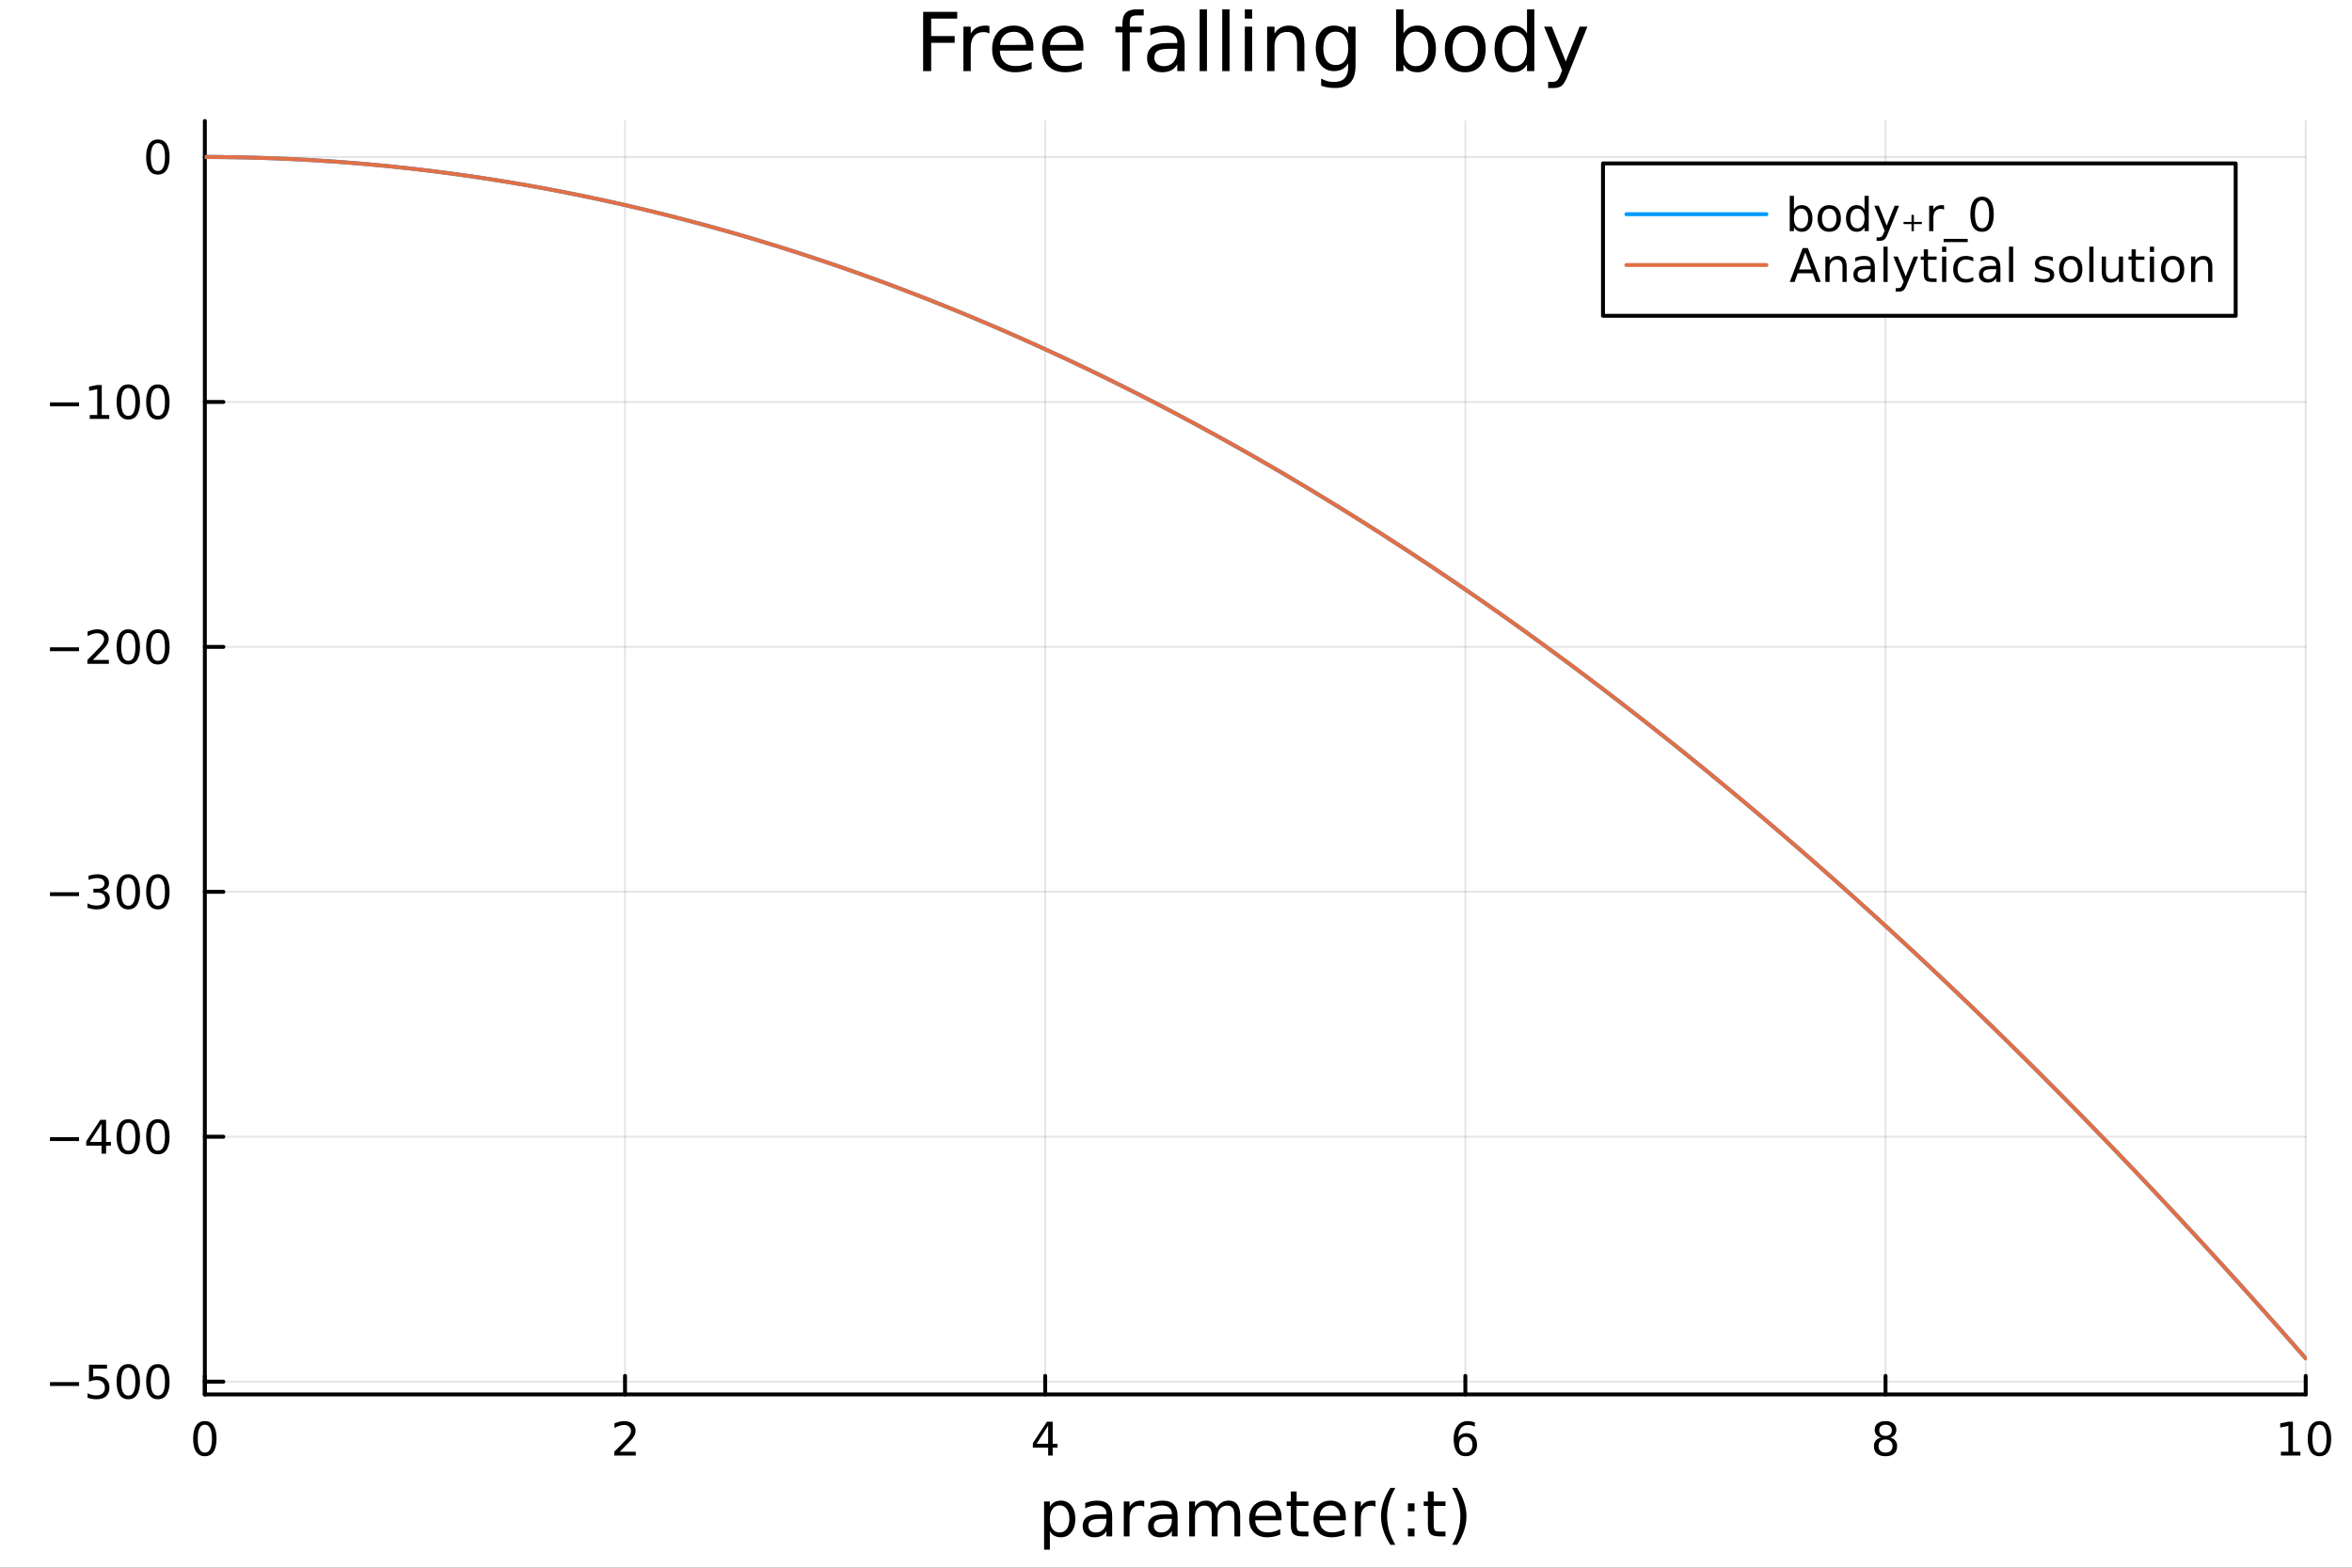 <?xml version="1.0" encoding="utf-8"?>
<svg xmlns="http://www.w3.org/2000/svg" xmlns:xlink="http://www.w3.org/1999/xlink" width="600" height="400" viewBox="0 0 2400 1600">
<rect x="0" y="0" width="2400" height="1600" fill="#333333" stroke="none"/>
<defs>
  <clipPath id="clip200">
    <rect x="0" y="0" width="2400" height="1600"/>
  </clipPath>
</defs>
<path clip-path="url(#clip200)" d="M0 1600 L2400 1600 L2400 0 L0 0  Z" fill="#ffffff" fill-rule="evenodd" fill-opacity="1"/>
<defs>
  <clipPath id="clip201">
    <rect x="480" y="0" width="1681" height="1600"/>
  </clipPath>
</defs>
<path clip-path="url(#clip200)" d="M209.029 1423.18 L2352.76 1423.18 L2352.76 123.472 L209.029 123.472  Z" fill="#ffffff" fill-rule="evenodd" fill-opacity="1"/>
<defs>
  <clipPath id="clip202">
    <rect x="209" y="123" width="2145" height="1301"/>
  </clipPath>
</defs>
<polyline clip-path="url(#clip202)" style="stroke:#000000; stroke-linecap:round; stroke-linejoin:round; stroke-width:2; stroke-opacity:0.1; fill:none" points="209.029,1423.18 209.029,123.472 "/>
<polyline clip-path="url(#clip202)" style="stroke:#000000; stroke-linecap:round; stroke-linejoin:round; stroke-width:2; stroke-opacity:0.1; fill:none" points="637.774,1423.18 637.774,123.472 "/>
<polyline clip-path="url(#clip202)" style="stroke:#000000; stroke-linecap:round; stroke-linejoin:round; stroke-width:2; stroke-opacity:0.1; fill:none" points="1066.52,1423.18 1066.52,123.472 "/>
<polyline clip-path="url(#clip202)" style="stroke:#000000; stroke-linecap:round; stroke-linejoin:round; stroke-width:2; stroke-opacity:0.1; fill:none" points="1495.26,1423.18 1495.26,123.472 "/>
<polyline clip-path="url(#clip202)" style="stroke:#000000; stroke-linecap:round; stroke-linejoin:round; stroke-width:2; stroke-opacity:0.1; fill:none" points="1924.01,1423.18 1924.01,123.472 "/>
<polyline clip-path="url(#clip202)" style="stroke:#000000; stroke-linecap:round; stroke-linejoin:round; stroke-width:2; stroke-opacity:0.1; fill:none" points="2352.76,1423.18 2352.76,123.472 "/>
<polyline clip-path="url(#clip200)" style="stroke:#000000; stroke-linecap:round; stroke-linejoin:round; stroke-width:4; stroke-opacity:1; fill:none" points="209.029,1423.18 2352.76,1423.18 "/>
<polyline clip-path="url(#clip200)" style="stroke:#000000; stroke-linecap:round; stroke-linejoin:round; stroke-width:4; stroke-opacity:1; fill:none" points="209.029,1423.18 209.029,1404.28 "/>
<polyline clip-path="url(#clip200)" style="stroke:#000000; stroke-linecap:round; stroke-linejoin:round; stroke-width:4; stroke-opacity:1; fill:none" points="637.774,1423.18 637.774,1404.28 "/>
<polyline clip-path="url(#clip200)" style="stroke:#000000; stroke-linecap:round; stroke-linejoin:round; stroke-width:4; stroke-opacity:1; fill:none" points="1066.52,1423.18 1066.52,1404.28 "/>
<polyline clip-path="url(#clip200)" style="stroke:#000000; stroke-linecap:round; stroke-linejoin:round; stroke-width:4; stroke-opacity:1; fill:none" points="1495.26,1423.18 1495.26,1404.28 "/>
<polyline clip-path="url(#clip200)" style="stroke:#000000; stroke-linecap:round; stroke-linejoin:round; stroke-width:4; stroke-opacity:1; fill:none" points="1924.01,1423.18 1924.01,1404.28 "/>
<polyline clip-path="url(#clip200)" style="stroke:#000000; stroke-linecap:round; stroke-linejoin:round; stroke-width:4; stroke-opacity:1; fill:none" points="2352.76,1423.18 2352.76,1404.28 "/>
<path clip-path="url(#clip200)" d="M209.029 1454.1 Q205.417 1454.1 203.589 1457.66 Q201.783 1461.2 201.783 1468.33 Q201.783 1475.44 203.589 1479.01 Q205.417 1482.55 209.029 1482.55 Q212.663 1482.55 214.468 1479.01 Q216.297 1475.44 216.297 1468.33 Q216.297 1461.2 214.468 1457.66 Q212.663 1454.1 209.029 1454.1 M209.029 1450.39 Q214.839 1450.39 217.894 1455 Q220.973 1459.58 220.973 1468.33 Q220.973 1477.06 217.894 1481.67 Q214.839 1486.25 209.029 1486.25 Q203.218 1486.25 200.14 1481.67 Q197.084 1477.06 197.084 1468.33 Q197.084 1459.58 200.14 1455 Q203.218 1450.39 209.029 1450.39 Z" fill="#000000" fill-rule="nonzero" fill-opacity="1" /><path clip-path="url(#clip200)" d="M632.427 1481.64 L648.746 1481.64 L648.746 1485.58 L626.802 1485.58 L626.802 1481.64 Q629.464 1478.89 634.047 1474.26 Q638.654 1469.61 639.834 1468.27 Q642.08 1465.74 642.959 1464.01 Q643.862 1462.25 643.862 1460.56 Q643.862 1457.8 641.917 1456.07 Q639.996 1454.33 636.894 1454.33 Q634.695 1454.33 632.242 1455.09 Q629.811 1455.86 627.033 1457.41 L627.033 1452.69 Q629.857 1451.55 632.311 1450.97 Q634.765 1450.39 636.802 1450.39 Q642.172 1450.39 645.367 1453.08 Q648.561 1455.77 648.561 1460.26 Q648.561 1462.39 647.751 1464.31 Q646.964 1466.2 644.857 1468.8 Q644.279 1469.47 641.177 1472.69 Q638.075 1475.88 632.427 1481.64 Z" fill="#000000" fill-rule="nonzero" fill-opacity="1" /><path clip-path="url(#clip200)" d="M1069.53 1455.09 L1057.72 1473.54 L1069.53 1473.54 L1069.53 1455.09 M1068.3 1451.02 L1074.18 1451.02 L1074.18 1473.54 L1079.11 1473.54 L1079.11 1477.43 L1074.18 1477.43 L1074.18 1485.58 L1069.53 1485.58 L1069.53 1477.43 L1053.93 1477.43 L1053.93 1472.92 L1068.3 1451.02 Z" fill="#000000" fill-rule="nonzero" fill-opacity="1" /><path clip-path="url(#clip200)" d="M1495.67 1466.44 Q1492.52 1466.44 1490.67 1468.59 Q1488.84 1470.74 1488.84 1474.49 Q1488.84 1478.22 1490.67 1480.39 Q1492.52 1482.55 1495.67 1482.55 Q1498.82 1482.55 1500.65 1480.39 Q1502.5 1478.22 1502.5 1474.49 Q1502.5 1470.74 1500.65 1468.59 Q1498.82 1466.44 1495.67 1466.44 M1504.95 1451.78 L1504.95 1456.04 Q1503.19 1455.21 1501.39 1454.77 Q1499.61 1454.33 1497.85 1454.33 Q1493.22 1454.33 1490.76 1457.45 Q1488.33 1460.58 1487.98 1466.9 Q1489.35 1464.89 1491.41 1463.82 Q1493.47 1462.73 1495.95 1462.73 Q1501.16 1462.73 1504.17 1465.9 Q1507.2 1469.05 1507.2 1474.49 Q1507.2 1479.82 1504.05 1483.03 Q1500.9 1486.25 1495.67 1486.25 Q1489.67 1486.25 1486.5 1481.67 Q1483.33 1477.06 1483.33 1468.33 Q1483.33 1460.14 1487.22 1455.28 Q1491.11 1450.39 1497.66 1450.39 Q1499.42 1450.39 1501.2 1450.74 Q1503.01 1451.09 1504.95 1451.78 Z" fill="#000000" fill-rule="nonzero" fill-opacity="1" /><path clip-path="url(#clip200)" d="M1924.01 1469.17 Q1920.68 1469.17 1918.76 1470.95 Q1916.86 1472.73 1916.86 1475.86 Q1916.86 1478.98 1918.76 1480.77 Q1920.68 1482.55 1924.01 1482.55 Q1927.34 1482.55 1929.27 1480.77 Q1931.19 1478.96 1931.19 1475.86 Q1931.19 1472.73 1929.27 1470.95 Q1927.37 1469.17 1924.01 1469.17 M1919.33 1467.18 Q1916.33 1466.44 1914.64 1464.38 Q1912.97 1462.32 1912.97 1459.35 Q1912.97 1455.21 1915.91 1452.8 Q1918.87 1450.39 1924.01 1450.39 Q1929.17 1450.39 1932.11 1452.8 Q1935.05 1455.21 1935.05 1459.35 Q1935.05 1462.32 1933.36 1464.38 Q1931.7 1466.44 1928.71 1467.18 Q1932.09 1467.96 1933.96 1470.26 Q1935.86 1472.55 1935.86 1475.86 Q1935.86 1480.88 1932.78 1483.57 Q1929.73 1486.25 1924.01 1486.25 Q1918.29 1486.25 1915.21 1483.57 Q1912.16 1480.88 1912.16 1475.86 Q1912.16 1472.55 1914.06 1470.26 Q1915.95 1467.96 1919.33 1467.18 M1917.62 1459.79 Q1917.62 1462.48 1919.29 1463.98 Q1920.98 1465.49 1924.01 1465.49 Q1927.02 1465.49 1928.71 1463.98 Q1930.42 1462.48 1930.42 1459.79 Q1930.42 1457.11 1928.71 1455.6 Q1927.02 1454.1 1924.01 1454.1 Q1920.98 1454.1 1919.29 1455.6 Q1917.62 1457.11 1917.62 1459.79 Z" fill="#000000" fill-rule="nonzero" fill-opacity="1" /><path clip-path="url(#clip200)" d="M2327.44 1481.64 L2335.08 1481.64 L2335.08 1455.28 L2326.77 1456.95 L2326.77 1452.69 L2335.04 1451.02 L2339.71 1451.02 L2339.71 1481.64 L2347.35 1481.64 L2347.35 1485.58 L2327.44 1485.58 L2327.44 1481.64 Z" fill="#000000" fill-rule="nonzero" fill-opacity="1" /><path clip-path="url(#clip200)" d="M2366.8 1454.1 Q2363.18 1454.1 2361.36 1457.66 Q2359.55 1461.2 2359.55 1468.33 Q2359.55 1475.44 2361.36 1479.01 Q2363.18 1482.55 2366.8 1482.55 Q2370.43 1482.55 2372.23 1479.01 Q2374.06 1475.44 2374.06 1468.33 Q2374.06 1461.2 2372.23 1457.66 Q2370.43 1454.1 2366.8 1454.1 M2366.8 1450.39 Q2372.61 1450.39 2375.66 1455 Q2378.74 1459.58 2378.74 1468.33 Q2378.74 1477.06 2375.66 1481.67 Q2372.61 1486.25 2366.8 1486.25 Q2360.99 1486.25 2357.91 1481.67 Q2354.85 1477.06 2354.85 1468.33 Q2354.85 1459.58 2357.91 1455 Q2360.99 1450.39 2366.8 1450.39 Z" fill="#000000" fill-rule="nonzero" fill-opacity="1" /><path clip-path="url(#clip200)" d="M1071.29 1562.7 L1071.29 1581.6 L1065.4 1581.6 L1065.4 1532.4 L1071.29 1532.4 L1071.29 1537.81 Q1073.13 1534.62 1075.93 1533.1 Q1078.77 1531.54 1082.68 1531.54 Q1089.17 1531.54 1093.22 1536.69 Q1097.29 1541.85 1097.29 1550.25 Q1097.29 1558.65 1093.22 1563.81 Q1089.17 1568.97 1082.68 1568.97 Q1078.77 1568.97 1075.93 1567.44 Q1073.13 1565.88 1071.29 1562.7 M1091.21 1550.25 Q1091.21 1543.79 1088.54 1540.13 Q1085.89 1536.44 1081.25 1536.44 Q1076.6 1536.44 1073.93 1540.13 Q1071.29 1543.79 1071.29 1550.25 Q1071.29 1556.71 1073.93 1560.4 Q1076.6 1564.07 1081.25 1564.07 Q1085.89 1564.07 1088.54 1560.4 Q1091.21 1556.71 1091.21 1550.25 Z" fill="#000000" fill-rule="nonzero" fill-opacity="1" /><path clip-path="url(#clip200)" d="M1123.2 1550.12 Q1116.1 1550.12 1113.36 1551.75 Q1110.63 1553.37 1110.63 1557.29 Q1110.63 1560.4 1112.66 1562.25 Q1114.73 1564.07 1118.26 1564.07 Q1123.13 1564.07 1126.06 1560.63 Q1129.02 1557.16 1129.02 1551.43 L1129.02 1550.12 L1123.2 1550.12 M1134.88 1547.71 L1134.88 1568.04 L1129.02 1568.04 L1129.02 1562.63 Q1127.02 1565.88 1124.03 1567.44 Q1121.03 1568.97 1116.7 1568.97 Q1111.23 1568.97 1107.98 1565.91 Q1104.77 1562.82 1104.77 1557.67 Q1104.77 1551.65 1108.78 1548.6 Q1112.82 1545.54 1120.81 1545.54 L1129.02 1545.54 L1129.02 1544.97 Q1129.02 1540.93 1126.35 1538.73 Q1123.71 1536.5 1118.9 1536.5 Q1115.85 1536.5 1112.95 1537.23 Q1110.05 1537.97 1107.38 1539.43 L1107.38 1534.02 Q1110.59 1532.78 1113.62 1532.17 Q1116.64 1531.54 1119.51 1531.54 Q1127.24 1531.54 1131.06 1535.55 Q1134.88 1539.56 1134.88 1547.71 Z" fill="#000000" fill-rule="nonzero" fill-opacity="1" /><path clip-path="url(#clip200)" d="M1167.6 1537.87 Q1166.61 1537.3 1165.43 1537.04 Q1164.29 1536.76 1162.89 1536.76 Q1157.92 1536.76 1155.25 1540 Q1152.61 1543.22 1152.61 1549.27 L1152.61 1568.04 L1146.72 1568.04 L1146.72 1532.4 L1152.61 1532.4 L1152.61 1537.93 Q1154.45 1534.69 1157.41 1533.13 Q1160.37 1531.54 1164.61 1531.54 Q1165.21 1531.54 1165.94 1531.63 Q1166.68 1531.7 1167.57 1531.85 L1167.6 1537.87 Z" fill="#000000" fill-rule="nonzero" fill-opacity="1" /><path clip-path="url(#clip200)" d="M1189.94 1550.12 Q1182.84 1550.12 1180.11 1551.75 Q1177.37 1553.37 1177.37 1557.29 Q1177.37 1560.4 1179.41 1562.25 Q1181.48 1564.07 1185.01 1564.07 Q1189.88 1564.07 1192.81 1560.63 Q1195.77 1557.16 1195.77 1551.43 L1195.77 1550.12 L1189.94 1550.12 M1201.62 1547.71 L1201.62 1568.04 L1195.77 1568.04 L1195.77 1562.63 Q1193.76 1565.88 1190.77 1567.44 Q1187.78 1568.97 1183.45 1568.97 Q1177.97 1568.97 1174.73 1565.91 Q1171.51 1562.82 1171.51 1557.67 Q1171.51 1551.65 1175.52 1548.6 Q1179.57 1545.54 1187.56 1545.54 L1195.77 1545.54 L1195.77 1544.97 Q1195.77 1540.93 1193.09 1538.73 Q1190.45 1536.5 1185.65 1536.5 Q1182.59 1536.5 1179.69 1537.23 Q1176.8 1537.97 1174.12 1539.43 L1174.12 1534.02 Q1177.34 1532.78 1180.36 1532.17 Q1183.39 1531.54 1186.25 1531.54 Q1193.98 1531.54 1197.8 1535.55 Q1201.62 1539.56 1201.62 1547.71 Z" fill="#000000" fill-rule="nonzero" fill-opacity="1" /><path clip-path="url(#clip200)" d="M1241.44 1539.24 Q1243.64 1535.29 1246.69 1533.41 Q1249.75 1531.54 1253.89 1531.54 Q1259.46 1531.54 1262.48 1535.45 Q1265.5 1539.33 1265.5 1546.53 L1265.5 1568.04 L1259.61 1568.04 L1259.61 1546.72 Q1259.61 1541.59 1257.8 1539.11 Q1255.99 1536.63 1252.26 1536.63 Q1247.71 1536.63 1245.07 1539.65 Q1242.43 1542.68 1242.43 1547.9 L1242.43 1568.04 L1236.54 1568.04 L1236.54 1546.72 Q1236.54 1541.56 1234.72 1539.11 Q1232.91 1536.63 1229.12 1536.63 Q1224.64 1536.63 1221.99 1539.68 Q1219.35 1542.71 1219.35 1547.9 L1219.35 1568.04 L1213.46 1568.04 L1213.46 1532.4 L1219.35 1532.4 L1219.35 1537.93 Q1221.36 1534.66 1224.16 1533.1 Q1226.96 1531.54 1230.81 1531.54 Q1234.69 1531.54 1237.4 1533.51 Q1240.14 1535.48 1241.44 1539.24 Z" fill="#000000" fill-rule="nonzero" fill-opacity="1" /><path clip-path="url(#clip200)" d="M1307.68 1548.76 L1307.68 1551.62 L1280.75 1551.62 Q1281.13 1557.67 1284.38 1560.85 Q1287.66 1564 1293.48 1564 Q1296.85 1564 1300.01 1563.17 Q1303.19 1562.35 1306.31 1560.69 L1306.31 1566.23 Q1303.16 1567.57 1299.85 1568.27 Q1296.54 1568.97 1293.13 1568.97 Q1284.6 1568.97 1279.6 1564 Q1274.64 1559.04 1274.64 1550.57 Q1274.64 1541.82 1279.35 1536.69 Q1284.09 1531.54 1292.11 1531.54 Q1299.31 1531.54 1303.47 1536.18 Q1307.68 1540.8 1307.68 1548.76 M1301.82 1547.04 Q1301.76 1542.23 1299.11 1539.37 Q1296.5 1536.5 1292.18 1536.5 Q1287.27 1536.5 1284.31 1539.27 Q1281.39 1542.04 1280.94 1547.07 L1301.82 1547.04 Z" fill="#000000" fill-rule="nonzero" fill-opacity="1" /><path clip-path="url(#clip200)" d="M1323.08 1522.27 L1323.08 1532.4 L1335.14 1532.4 L1335.14 1536.95 L1323.08 1536.95 L1323.08 1556.3 Q1323.08 1560.66 1324.26 1561.9 Q1325.47 1563.14 1329.13 1563.14 L1335.14 1563.14 L1335.14 1568.04 L1329.13 1568.04 Q1322.35 1568.04 1319.77 1565.53 Q1317.19 1562.98 1317.19 1556.3 L1317.19 1536.95 L1312.9 1536.95 L1312.9 1532.4 L1317.19 1532.4 L1317.19 1522.27 L1323.08 1522.27 Z" fill="#000000" fill-rule="nonzero" fill-opacity="1" /><path clip-path="url(#clip200)" d="M1373.34 1548.76 L1373.34 1551.62 L1346.41 1551.62 Q1346.79 1557.67 1350.04 1560.85 Q1353.32 1564 1359.14 1564 Q1362.52 1564 1365.67 1563.17 Q1368.85 1562.35 1371.97 1560.69 L1371.97 1566.23 Q1368.82 1567.57 1365.51 1568.27 Q1362.2 1568.97 1358.79 1568.97 Q1350.26 1568.97 1345.27 1564 Q1340.3 1559.04 1340.3 1550.57 Q1340.3 1541.82 1345.01 1536.69 Q1349.75 1531.54 1357.77 1531.54 Q1364.97 1531.54 1369.14 1536.18 Q1373.34 1540.8 1373.34 1548.76 M1367.48 1547.04 Q1367.42 1542.23 1364.78 1539.37 Q1362.17 1536.5 1357.84 1536.5 Q1352.94 1536.5 1349.98 1539.27 Q1347.05 1542.04 1346.6 1547.07 L1367.48 1547.04 Z" fill="#000000" fill-rule="nonzero" fill-opacity="1" /><path clip-path="url(#clip200)" d="M1403.61 1537.87 Q1402.62 1537.3 1401.44 1537.04 Q1400.3 1536.76 1398.9 1536.76 Q1393.93 1536.76 1391.26 1540 Q1388.62 1543.22 1388.62 1549.27 L1388.62 1568.04 L1382.73 1568.04 L1382.73 1532.4 L1388.62 1532.4 L1388.62 1537.93 Q1390.46 1534.69 1393.42 1533.13 Q1396.38 1531.54 1400.62 1531.54 Q1401.22 1531.54 1401.95 1531.63 Q1402.68 1531.7 1403.58 1531.85 L1403.61 1537.87 Z" fill="#000000" fill-rule="nonzero" fill-opacity="1" /><path clip-path="url(#clip200)" d="M1423.82 1518.58 Q1419.55 1525.9 1417.48 1533.06 Q1415.42 1540.23 1415.42 1547.58 Q1415.42 1554.93 1417.48 1562.16 Q1419.59 1569.35 1423.82 1576.64 L1418.73 1576.64 Q1413.95 1569.16 1411.56 1561.93 Q1409.21 1554.71 1409.21 1547.58 Q1409.21 1540.48 1411.56 1533.29 Q1413.92 1526.09 1418.73 1518.58 L1423.82 1518.58 Z" fill="#000000" fill-rule="nonzero" fill-opacity="1" /><path clip-path="url(#clip200)" d="M1436.68 1559.96 L1443.39 1559.96 L1443.39 1568.04 L1436.68 1568.04 L1436.68 1559.96 M1436.68 1534.34 L1443.39 1534.34 L1443.39 1542.42 L1436.68 1542.42 L1436.68 1534.34 Z" fill="#000000" fill-rule="nonzero" fill-opacity="1" /><path clip-path="url(#clip200)" d="M1462.94 1522.27 L1462.94 1532.4 L1475 1532.4 L1475 1536.95 L1462.94 1536.95 L1462.94 1556.3 Q1462.94 1560.66 1464.11 1561.9 Q1465.32 1563.14 1468.98 1563.14 L1475 1563.14 L1475 1568.04 L1468.98 1568.04 Q1462.2 1568.04 1459.63 1565.53 Q1457.05 1562.98 1457.05 1556.3 L1457.05 1536.95 L1452.75 1536.95 L1452.75 1532.4 L1457.05 1532.4 L1457.05 1522.27 L1462.94 1522.27 Z" fill="#000000" fill-rule="nonzero" fill-opacity="1" /><path clip-path="url(#clip200)" d="M1481.78 1518.58 L1486.87 1518.58 Q1491.64 1526.09 1494 1533.29 Q1496.39 1540.48 1496.39 1547.58 Q1496.39 1554.71 1494 1561.93 Q1491.64 1569.16 1486.87 1576.64 L1481.78 1576.64 Q1486.01 1569.35 1488.08 1562.16 Q1490.18 1554.93 1490.18 1547.58 Q1490.18 1540.23 1488.08 1533.06 Q1486.01 1525.9 1481.78 1518.58 Z" fill="#000000" fill-rule="nonzero" fill-opacity="1" /><polyline clip-path="url(#clip202)" style="stroke:#000000; stroke-linecap:round; stroke-linejoin:round; stroke-width:2; stroke-opacity:0.1; fill:none" points="209.029,1410.14 2352.76,1410.14 "/>
<polyline clip-path="url(#clip202)" style="stroke:#000000; stroke-linecap:round; stroke-linejoin:round; stroke-width:2; stroke-opacity:0.1; fill:none" points="209.029,1160.17 2352.76,1160.17 "/>
<polyline clip-path="url(#clip202)" style="stroke:#000000; stroke-linecap:round; stroke-linejoin:round; stroke-width:2; stroke-opacity:0.1; fill:none" points="209.029,910.189 2352.76,910.189 "/>
<polyline clip-path="url(#clip202)" style="stroke:#000000; stroke-linecap:round; stroke-linejoin:round; stroke-width:2; stroke-opacity:0.1; fill:none" points="209.029,660.211 2352.76,660.211 "/>
<polyline clip-path="url(#clip202)" style="stroke:#000000; stroke-linecap:round; stroke-linejoin:round; stroke-width:2; stroke-opacity:0.1; fill:none" points="209.029,410.234 2352.76,410.234 "/>
<polyline clip-path="url(#clip202)" style="stroke:#000000; stroke-linecap:round; stroke-linejoin:round; stroke-width:2; stroke-opacity:0.1; fill:none" points="209.029,160.256 2352.76,160.256 "/>
<polyline clip-path="url(#clip200)" style="stroke:#000000; stroke-linecap:round; stroke-linejoin:round; stroke-width:4; stroke-opacity:1; fill:none" points="209.029,1423.18 209.029,123.472 "/>
<polyline clip-path="url(#clip200)" style="stroke:#000000; stroke-linecap:round; stroke-linejoin:round; stroke-width:4; stroke-opacity:1; fill:none" points="209.029,1410.14 227.926,1410.14 "/>
<polyline clip-path="url(#clip200)" style="stroke:#000000; stroke-linecap:round; stroke-linejoin:round; stroke-width:4; stroke-opacity:1; fill:none" points="209.029,1160.17 227.926,1160.17 "/>
<polyline clip-path="url(#clip200)" style="stroke:#000000; stroke-linecap:round; stroke-linejoin:round; stroke-width:4; stroke-opacity:1; fill:none" points="209.029,910.189 227.926,910.189 "/>
<polyline clip-path="url(#clip200)" style="stroke:#000000; stroke-linecap:round; stroke-linejoin:round; stroke-width:4; stroke-opacity:1; fill:none" points="209.029,660.211 227.926,660.211 "/>
<polyline clip-path="url(#clip200)" style="stroke:#000000; stroke-linecap:round; stroke-linejoin:round; stroke-width:4; stroke-opacity:1; fill:none" points="209.029,410.234 227.926,410.234 "/>
<polyline clip-path="url(#clip200)" style="stroke:#000000; stroke-linecap:round; stroke-linejoin:round; stroke-width:4; stroke-opacity:1; fill:none" points="209.029,160.256 227.926,160.256 "/>
<path clip-path="url(#clip200)" d="M50.992 1410.59 L80.668 1410.59 L80.668 1414.53 L50.992 1414.53 L50.992 1410.59 Z" fill="#000000" fill-rule="nonzero" fill-opacity="1" /><path clip-path="url(#clip200)" d="M90.807 1392.86 L109.163 1392.86 L109.163 1396.8 L95.089 1396.8 L95.089 1405.27 Q96.108 1404.92 97.126 1404.76 Q98.145 1404.58 99.163 1404.58 Q104.95 1404.58 108.33 1407.75 Q111.709 1410.92 111.709 1416.34 Q111.709 1421.91 108.237 1425.02 Q104.765 1428.09 98.446 1428.09 Q96.27 1428.09 94.001 1427.72 Q91.756 1427.35 89.348 1426.61 L89.348 1421.91 Q91.432 1423.05 93.654 1423.6 Q95.876 1424.16 98.353 1424.16 Q102.358 1424.16 104.696 1422.05 Q107.033 1419.95 107.033 1416.34 Q107.033 1412.72 104.696 1410.62 Q102.358 1408.51 98.353 1408.51 Q96.478 1408.51 94.603 1408.93 Q92.751 1409.34 90.807 1410.22 L90.807 1392.86 Z" fill="#000000" fill-rule="nonzero" fill-opacity="1" /><path clip-path="url(#clip200)" d="M130.922 1395.94 Q127.311 1395.94 125.482 1399.51 Q123.677 1403.05 123.677 1410.18 Q123.677 1417.28 125.482 1420.85 Q127.311 1424.39 130.922 1424.39 Q134.556 1424.39 136.362 1420.85 Q138.191 1417.28 138.191 1410.18 Q138.191 1403.05 136.362 1399.51 Q134.556 1395.94 130.922 1395.94 M130.922 1392.24 Q136.732 1392.24 139.788 1396.84 Q142.867 1401.43 142.867 1410.18 Q142.867 1418.91 139.788 1423.51 Q136.732 1428.09 130.922 1428.09 Q125.112 1428.09 122.033 1423.51 Q118.978 1418.91 118.978 1410.18 Q118.978 1401.43 122.033 1396.84 Q125.112 1392.24 130.922 1392.24 Z" fill="#000000" fill-rule="nonzero" fill-opacity="1" /><path clip-path="url(#clip200)" d="M161.084 1395.94 Q157.473 1395.94 155.644 1399.51 Q153.839 1403.05 153.839 1410.18 Q153.839 1417.28 155.644 1420.85 Q157.473 1424.39 161.084 1424.39 Q164.718 1424.39 166.524 1420.85 Q168.353 1417.28 168.353 1410.18 Q168.353 1403.05 166.524 1399.51 Q164.718 1395.94 161.084 1395.94 M161.084 1392.24 Q166.894 1392.24 169.95 1396.84 Q173.029 1401.43 173.029 1410.18 Q173.029 1418.91 169.95 1423.51 Q166.894 1428.09 161.084 1428.09 Q155.274 1428.09 152.195 1423.51 Q149.14 1418.91 149.14 1410.18 Q149.14 1401.43 152.195 1396.84 Q155.274 1392.24 161.084 1392.24 Z" fill="#000000" fill-rule="nonzero" fill-opacity="1" /><path clip-path="url(#clip200)" d="M50.992 1160.62 L80.668 1160.62 L80.668 1164.55 L50.992 1164.55 L50.992 1160.62 Z" fill="#000000" fill-rule="nonzero" fill-opacity="1" /><path clip-path="url(#clip200)" d="M103.608 1146.96 L91.802 1165.41 L103.608 1165.41 L103.608 1146.96 M102.381 1142.89 L108.26 1142.89 L108.26 1165.41 L113.191 1165.41 L113.191 1169.3 L108.26 1169.3 L108.26 1177.45 L103.608 1177.45 L103.608 1169.3 L88.006 1169.3 L88.006 1164.78 L102.381 1142.89 Z" fill="#000000" fill-rule="nonzero" fill-opacity="1" /><path clip-path="url(#clip200)" d="M130.922 1145.96 Q127.311 1145.96 125.482 1149.53 Q123.677 1153.07 123.677 1160.2 Q123.677 1167.31 125.482 1170.87 Q127.311 1174.41 130.922 1174.41 Q134.556 1174.41 136.362 1170.87 Q138.191 1167.31 138.191 1160.2 Q138.191 1153.07 136.362 1149.53 Q134.556 1145.96 130.922 1145.96 M130.922 1142.26 Q136.732 1142.26 139.788 1146.87 Q142.867 1151.45 142.867 1160.2 Q142.867 1168.93 139.788 1173.53 Q136.732 1178.12 130.922 1178.12 Q125.112 1178.12 122.033 1173.53 Q118.978 1168.93 118.978 1160.2 Q118.978 1151.45 122.033 1146.87 Q125.112 1142.26 130.922 1142.26 Z" fill="#000000" fill-rule="nonzero" fill-opacity="1" /><path clip-path="url(#clip200)" d="M161.084 1145.96 Q157.473 1145.96 155.644 1149.53 Q153.839 1153.07 153.839 1160.2 Q153.839 1167.31 155.644 1170.87 Q157.473 1174.41 161.084 1174.41 Q164.718 1174.41 166.524 1170.87 Q168.353 1167.31 168.353 1160.2 Q168.353 1153.07 166.524 1149.53 Q164.718 1145.96 161.084 1145.96 M161.084 1142.26 Q166.894 1142.26 169.95 1146.87 Q173.029 1151.45 173.029 1160.2 Q173.029 1168.93 169.95 1173.53 Q166.894 1178.12 161.084 1178.12 Q155.274 1178.12 152.195 1173.53 Q149.14 1168.93 149.14 1160.2 Q149.14 1151.45 152.195 1146.87 Q155.274 1142.26 161.084 1142.26 Z" fill="#000000" fill-rule="nonzero" fill-opacity="1" /><path clip-path="url(#clip200)" d="M50.992 910.64 L80.668 910.64 L80.668 914.575 L50.992 914.575 L50.992 910.64 Z" fill="#000000" fill-rule="nonzero" fill-opacity="1" /><path clip-path="url(#clip200)" d="M104.927 908.834 Q108.283 909.552 110.158 911.821 Q112.057 914.089 112.057 917.422 Q112.057 922.538 108.538 925.339 Q105.02 928.14 98.538 928.14 Q96.362 928.14 94.047 927.7 Q91.756 927.283 89.302 926.427 L89.302 921.913 Q91.246 923.047 93.561 923.626 Q95.876 924.205 98.399 924.205 Q102.797 924.205 105.089 922.469 Q107.404 920.733 107.404 917.422 Q107.404 914.367 105.251 912.654 Q103.121 910.918 99.302 910.918 L95.274 910.918 L95.274 907.075 L99.487 907.075 Q102.936 907.075 104.765 905.709 Q106.594 904.321 106.594 901.728 Q106.594 899.066 104.696 897.654 Q102.821 896.219 99.302 896.219 Q97.381 896.219 95.182 896.635 Q92.983 897.052 90.344 897.932 L90.344 893.765 Q93.006 893.024 95.321 892.654 Q97.659 892.284 99.719 892.284 Q105.043 892.284 108.145 894.714 Q111.246 897.122 111.246 901.242 Q111.246 904.112 109.603 906.103 Q107.959 908.071 104.927 908.834 Z" fill="#000000" fill-rule="nonzero" fill-opacity="1" /><path clip-path="url(#clip200)" d="M130.922 895.987 Q127.311 895.987 125.482 899.552 Q123.677 903.094 123.677 910.223 Q123.677 917.33 125.482 920.895 Q127.311 924.436 130.922 924.436 Q134.556 924.436 136.362 920.895 Q138.191 917.33 138.191 910.223 Q138.191 903.094 136.362 899.552 Q134.556 895.987 130.922 895.987 M130.922 892.284 Q136.732 892.284 139.788 896.89 Q142.867 901.473 142.867 910.223 Q142.867 918.95 139.788 923.557 Q136.732 928.14 130.922 928.14 Q125.112 928.14 122.033 923.557 Q118.978 918.95 118.978 910.223 Q118.978 901.473 122.033 896.89 Q125.112 892.284 130.922 892.284 Z" fill="#000000" fill-rule="nonzero" fill-opacity="1" /><path clip-path="url(#clip200)" d="M161.084 895.987 Q157.473 895.987 155.644 899.552 Q153.839 903.094 153.839 910.223 Q153.839 917.33 155.644 920.895 Q157.473 924.436 161.084 924.436 Q164.718 924.436 166.524 920.895 Q168.353 917.33 168.353 910.223 Q168.353 903.094 166.524 899.552 Q164.718 895.987 161.084 895.987 M161.084 892.284 Q166.894 892.284 169.95 896.89 Q173.029 901.473 173.029 910.223 Q173.029 918.95 169.95 923.557 Q166.894 928.14 161.084 928.14 Q155.274 928.14 152.195 923.557 Q149.14 918.95 149.14 910.223 Q149.14 901.473 152.195 896.89 Q155.274 892.284 161.084 892.284 Z" fill="#000000" fill-rule="nonzero" fill-opacity="1" /><path clip-path="url(#clip200)" d="M50.992 660.663 L80.668 660.663 L80.668 664.598 L50.992 664.598 L50.992 660.663 Z" fill="#000000" fill-rule="nonzero" fill-opacity="1" /><path clip-path="url(#clip200)" d="M94.788 673.556 L111.108 673.556 L111.108 677.491 L89.163 677.491 L89.163 673.556 Q91.825 670.801 96.409 666.172 Q101.015 661.519 102.196 660.176 Q104.441 657.653 105.321 655.917 Q106.223 654.158 106.223 652.468 Q106.223 649.714 104.279 647.977 Q102.358 646.241 99.256 646.241 Q97.057 646.241 94.603 647.005 Q92.172 647.769 89.395 649.32 L89.395 644.598 Q92.219 643.464 94.672 642.885 Q97.126 642.306 99.163 642.306 Q104.534 642.306 107.728 644.991 Q110.922 647.677 110.922 652.167 Q110.922 654.297 110.112 656.218 Q109.325 658.116 107.219 660.709 Q106.64 661.38 103.538 664.598 Q100.436 667.792 94.788 673.556 Z" fill="#000000" fill-rule="nonzero" fill-opacity="1" /><path clip-path="url(#clip200)" d="M130.922 646.01 Q127.311 646.01 125.482 649.575 Q123.677 653.116 123.677 660.246 Q123.677 667.352 125.482 670.917 Q127.311 674.459 130.922 674.459 Q134.556 674.459 136.362 670.917 Q138.191 667.352 138.191 660.246 Q138.191 653.116 136.362 649.575 Q134.556 646.01 130.922 646.01 M130.922 642.306 Q136.732 642.306 139.788 646.913 Q142.867 651.496 142.867 660.246 Q142.867 668.973 139.788 673.579 Q136.732 678.162 130.922 678.162 Q125.112 678.162 122.033 673.579 Q118.978 668.973 118.978 660.246 Q118.978 651.496 122.033 646.913 Q125.112 642.306 130.922 642.306 Z" fill="#000000" fill-rule="nonzero" fill-opacity="1" /><path clip-path="url(#clip200)" d="M161.084 646.01 Q157.473 646.01 155.644 649.575 Q153.839 653.116 153.839 660.246 Q153.839 667.352 155.644 670.917 Q157.473 674.459 161.084 674.459 Q164.718 674.459 166.524 670.917 Q168.353 667.352 168.353 660.246 Q168.353 653.116 166.524 649.575 Q164.718 646.01 161.084 646.01 M161.084 642.306 Q166.894 642.306 169.95 646.913 Q173.029 651.496 173.029 660.246 Q173.029 668.973 169.95 673.579 Q166.894 678.162 161.084 678.162 Q155.274 678.162 152.195 673.579 Q149.14 668.973 149.14 660.246 Q149.14 651.496 152.195 646.913 Q155.274 642.306 161.084 642.306 Z" fill="#000000" fill-rule="nonzero" fill-opacity="1" /><path clip-path="url(#clip200)" d="M50.992 410.685 L80.668 410.685 L80.668 414.62 L50.992 414.62 L50.992 410.685 Z" fill="#000000" fill-rule="nonzero" fill-opacity="1" /><path clip-path="url(#clip200)" d="M91.571 423.579 L99.21 423.579 L99.21 397.213 L90.899 398.88 L90.899 394.62 L99.163 392.954 L103.839 392.954 L103.839 423.579 L111.478 423.579 L111.478 427.514 L91.571 427.514 L91.571 423.579 Z" fill="#000000" fill-rule="nonzero" fill-opacity="1" /><path clip-path="url(#clip200)" d="M130.922 396.032 Q127.311 396.032 125.482 399.597 Q123.677 403.139 123.677 410.268 Q123.677 417.375 125.482 420.94 Q127.311 424.481 130.922 424.481 Q134.556 424.481 136.362 420.94 Q138.191 417.375 138.191 410.268 Q138.191 403.139 136.362 399.597 Q134.556 396.032 130.922 396.032 M130.922 392.329 Q136.732 392.329 139.788 396.935 Q142.867 401.519 142.867 410.268 Q142.867 418.995 139.788 423.602 Q136.732 428.185 130.922 428.185 Q125.112 428.185 122.033 423.602 Q118.978 418.995 118.978 410.268 Q118.978 401.519 122.033 396.935 Q125.112 392.329 130.922 392.329 Z" fill="#000000" fill-rule="nonzero" fill-opacity="1" /><path clip-path="url(#clip200)" d="M161.084 396.032 Q157.473 396.032 155.644 399.597 Q153.839 403.139 153.839 410.268 Q153.839 417.375 155.644 420.94 Q157.473 424.481 161.084 424.481 Q164.718 424.481 166.524 420.94 Q168.353 417.375 168.353 410.268 Q168.353 403.139 166.524 399.597 Q164.718 396.032 161.084 396.032 M161.084 392.329 Q166.894 392.329 169.95 396.935 Q173.029 401.519 173.029 410.268 Q173.029 418.995 169.95 423.602 Q166.894 428.185 161.084 428.185 Q155.274 428.185 152.195 423.602 Q149.14 418.995 149.14 410.268 Q149.14 401.519 152.195 396.935 Q155.274 392.329 161.084 392.329 Z" fill="#000000" fill-rule="nonzero" fill-opacity="1" /><path clip-path="url(#clip200)" d="M161.084 146.055 Q157.473 146.055 155.644 149.62 Q153.839 153.161 153.839 160.291 Q153.839 167.397 155.644 170.962 Q157.473 174.504 161.084 174.504 Q164.718 174.504 166.524 170.962 Q168.353 167.397 168.353 160.291 Q168.353 153.161 166.524 149.62 Q164.718 146.055 161.084 146.055 M161.084 142.351 Q166.894 142.351 169.95 146.958 Q173.029 151.541 173.029 160.291 Q173.029 169.018 169.95 173.624 Q166.894 178.208 161.084 178.208 Q155.274 178.208 152.195 173.624 Q149.14 169.018 149.14 160.291 Q149.14 151.541 152.195 146.958 Q155.274 142.351 161.084 142.351 Z" fill="#000000" fill-rule="nonzero" fill-opacity="1" /><path clip-path="url(#clip200)" d="M941.994 12.096 L976.75 12.096 L976.75 18.983 L950.176 18.983 L950.176 36.806 L974.158 36.806 L974.158 43.693 L950.176 43.693 L950.176 72.576 L941.994 72.576 L941.994 12.096 Z" fill="#000000" fill-rule="nonzero" fill-opacity="1" /><path clip-path="url(#clip200)" d="M1009.64 34.173 Q1008.39 33.444 1006.89 33.12 Q1005.43 32.756 1003.65 32.756 Q997.329 32.756 993.926 36.888 Q990.564 40.979 990.564 48.676 L990.564 72.576 L983.07 72.576 L983.07 27.206 L990.564 27.206 L990.564 34.254 Q992.913 30.122 996.681 28.138 Q1000.45 26.112 1005.84 26.112 Q1006.61 26.112 1007.54 26.234 Q1008.47 26.315 1009.6 26.517 L1009.64 34.173 Z" fill="#000000" fill-rule="nonzero" fill-opacity="1" /><path clip-path="url(#clip200)" d="M1054.45 48.028 L1054.45 51.673 L1020.18 51.673 Q1020.66 59.37 1024.79 63.421 Q1028.97 67.431 1036.38 67.431 Q1040.67 67.431 1044.68 66.378 Q1048.73 65.325 1052.7 63.218 L1052.7 70.267 Q1048.69 71.968 1044.48 72.86 Q1040.27 73.751 1035.93 73.751 Q1025.08 73.751 1018.72 67.431 Q1012.4 61.112 1012.4 50.337 Q1012.4 39.197 1018.39 32.675 Q1024.43 26.112 1034.64 26.112 Q1043.79 26.112 1049.1 32.026 Q1054.45 37.9 1054.45 48.028 M1046.99 45.84 Q1046.91 39.723 1043.55 36.077 Q1040.23 32.431 1034.72 32.431 Q1028.48 32.431 1024.71 35.956 Q1020.99 39.48 1020.42 45.88 L1046.99 45.84 Z" fill="#000000" fill-rule="nonzero" fill-opacity="1" /><path clip-path="url(#clip200)" d="M1105.49 48.028 L1105.49 51.673 L1071.22 51.673 Q1071.7 59.37 1075.84 63.421 Q1080.01 67.431 1087.42 67.431 Q1091.71 67.431 1095.73 66.378 Q1099.78 65.325 1103.75 63.218 L1103.75 70.267 Q1099.74 71.968 1095.52 72.86 Q1091.31 73.751 1086.98 73.751 Q1076.12 73.751 1069.76 67.431 Q1063.44 61.112 1063.44 50.337 Q1063.44 39.197 1069.44 32.675 Q1075.47 26.112 1085.68 26.112 Q1094.83 26.112 1100.14 32.026 Q1105.49 37.9 1105.49 48.028 M1098.03 45.84 Q1097.95 39.723 1094.59 36.077 Q1091.27 32.431 1085.76 32.431 Q1079.52 32.431 1075.75 35.956 Q1072.03 39.48 1071.46 45.88 L1098.03 45.84 Z" fill="#000000" fill-rule="nonzero" fill-opacity="1" /><path clip-path="url(#clip200)" d="M1167.06 9.544 L1167.06 15.742 L1159.93 15.742 Q1155.92 15.742 1154.34 17.362 Q1152.8 18.983 1152.8 23.195 L1152.8 27.206 L1165.08 27.206 L1165.08 32.999 L1152.8 32.999 L1152.8 72.576 L1145.31 72.576 L1145.31 32.999 L1138.18 32.999 L1138.18 27.206 L1145.31 27.206 L1145.31 24.046 Q1145.31 16.471 1148.83 13.028 Q1152.36 9.544 1160.01 9.544 L1167.06 9.544 Z" fill="#000000" fill-rule="nonzero" fill-opacity="1" /><path clip-path="url(#clip200)" d="M1193.92 49.769 Q1184.89 49.769 1181.4 51.835 Q1177.92 53.901 1177.92 58.884 Q1177.92 62.854 1180.51 65.203 Q1183.14 67.512 1187.64 67.512 Q1193.84 67.512 1197.57 63.137 Q1201.33 58.722 1201.33 51.43 L1201.33 49.769 L1193.92 49.769 M1208.79 46.691 L1208.79 72.576 L1201.33 72.576 L1201.33 65.689 Q1198.78 69.821 1194.97 71.806 Q1191.16 73.751 1185.66 73.751 Q1178.69 73.751 1174.56 69.862 Q1170.46 65.933 1170.46 59.37 Q1170.46 51.714 1175.57 47.825 Q1180.71 43.936 1190.88 43.936 L1201.33 43.936 L1201.33 43.207 Q1201.33 38.062 1197.93 35.267 Q1194.57 32.431 1188.45 32.431 Q1184.56 32.431 1180.88 33.363 Q1177.19 34.295 1173.79 36.158 L1173.79 29.272 Q1177.88 27.692 1181.73 26.922 Q1185.57 26.112 1189.22 26.112 Q1199.06 26.112 1203.93 31.216 Q1208.79 36.32 1208.79 46.691 Z" fill="#000000" fill-rule="nonzero" fill-opacity="1" /><path clip-path="url(#clip200)" d="M1224.14 9.544 L1231.59 9.544 L1231.59 72.576 L1224.14 72.576 L1224.14 9.544 Z" fill="#000000" fill-rule="nonzero" fill-opacity="1" /><path clip-path="url(#clip200)" d="M1247.19 9.544 L1254.64 9.544 L1254.64 72.576 L1247.19 72.576 L1247.19 9.544 Z" fill="#000000" fill-rule="nonzero" fill-opacity="1" /><path clip-path="url(#clip200)" d="M1270.24 27.206 L1277.69 27.206 L1277.69 72.576 L1270.24 72.576 L1270.24 27.206 M1270.24 9.544 L1277.69 9.544 L1277.69 18.983 L1270.24 18.983 L1270.24 9.544 Z" fill="#000000" fill-rule="nonzero" fill-opacity="1" /><path clip-path="url(#clip200)" d="M1331 45.192 L1331 72.576 L1323.55 72.576 L1323.55 45.435 Q1323.55 38.994 1321.04 35.794 Q1318.53 32.594 1313.5 32.594 Q1307.47 32.594 1303.98 36.442 Q1300.5 40.29 1300.5 46.934 L1300.5 72.576 L1293 72.576 L1293 27.206 L1300.5 27.206 L1300.5 34.254 Q1303.17 30.163 1306.78 28.138 Q1310.42 26.112 1315.16 26.112 Q1322.98 26.112 1326.99 30.973 Q1331 35.794 1331 45.192 Z" fill="#000000" fill-rule="nonzero" fill-opacity="1" /><path clip-path="url(#clip200)" d="M1375.72 49.364 Q1375.72 41.263 1372.36 36.806 Q1369.04 32.35 1363 32.35 Q1357.01 32.35 1353.65 36.806 Q1350.32 41.263 1350.32 49.364 Q1350.32 57.426 1353.65 61.882 Q1357.01 66.338 1363 66.338 Q1369.04 66.338 1372.36 61.882 Q1375.72 57.426 1375.72 49.364 M1383.18 66.945 Q1383.18 78.531 1378.03 84.162 Q1372.89 89.833 1362.27 89.833 Q1358.35 89.833 1354.86 89.225 Q1351.38 88.658 1348.1 87.443 L1348.1 80.192 Q1351.38 81.974 1354.58 82.825 Q1357.78 83.675 1361.1 83.675 Q1368.43 83.675 1372.08 79.827 Q1375.72 76.019 1375.72 68.282 L1375.72 64.596 Q1373.41 68.606 1369.81 70.591 Q1366.2 72.576 1361.18 72.576 Q1352.84 72.576 1347.73 66.216 Q1342.63 59.856 1342.63 49.364 Q1342.63 38.832 1347.73 32.472 Q1352.84 26.112 1361.18 26.112 Q1366.2 26.112 1369.81 28.097 Q1373.41 30.082 1375.72 34.092 L1375.72 27.206 L1383.18 27.206 L1383.18 66.945 Z" fill="#000000" fill-rule="nonzero" fill-opacity="1" /><path clip-path="url(#clip200)" d="M1457.47 49.931 Q1457.47 41.708 1454.07 37.05 Q1450.71 32.35 1444.79 32.35 Q1438.88 32.35 1435.47 37.05 Q1432.11 41.708 1432.11 49.931 Q1432.11 58.155 1435.47 62.854 Q1438.88 67.512 1444.79 67.512 Q1450.71 67.512 1454.07 62.854 Q1457.47 58.155 1457.47 49.931 M1432.11 34.092 Q1434.46 30.041 1438.03 28.097 Q1441.63 26.112 1446.61 26.112 Q1454.88 26.112 1460.02 32.675 Q1465.21 39.237 1465.21 49.931 Q1465.21 60.626 1460.02 67.188 Q1454.88 73.751 1446.61 73.751 Q1441.63 73.751 1438.03 71.806 Q1434.46 69.821 1432.11 65.77 L1432.11 72.576 L1424.62 72.576 L1424.62 9.544 L1432.11 9.544 L1432.11 34.092 Z" fill="#000000" fill-rule="nonzero" fill-opacity="1" /><path clip-path="url(#clip200)" d="M1495.14 32.431 Q1489.15 32.431 1485.67 37.131 Q1482.18 41.789 1482.18 49.931 Q1482.18 58.074 1485.62 62.773 Q1489.11 67.431 1495.14 67.431 Q1501.1 67.431 1504.58 62.732 Q1508.07 58.033 1508.07 49.931 Q1508.07 41.87 1504.58 37.171 Q1501.1 32.431 1495.14 32.431 M1495.14 26.112 Q1504.87 26.112 1510.42 32.431 Q1515.97 38.751 1515.97 49.931 Q1515.97 61.071 1510.42 67.431 Q1504.87 73.751 1495.14 73.751 Q1485.38 73.751 1479.83 67.431 Q1474.32 61.071 1474.32 49.931 Q1474.32 38.751 1479.83 32.431 Q1485.38 26.112 1495.14 26.112 Z" fill="#000000" fill-rule="nonzero" fill-opacity="1" /><path clip-path="url(#clip200)" d="M1558.18 34.092 L1558.18 9.544 L1565.63 9.544 L1565.63 72.576 L1558.18 72.576 L1558.18 65.77 Q1555.83 69.821 1552.22 71.806 Q1548.66 73.751 1543.63 73.751 Q1535.41 73.751 1530.23 67.188 Q1525.08 60.626 1525.08 49.931 Q1525.08 39.237 1530.23 32.675 Q1535.41 26.112 1543.63 26.112 Q1548.66 26.112 1552.22 28.097 Q1555.83 30.041 1558.18 34.092 M1532.78 49.931 Q1532.78 58.155 1536.14 62.854 Q1539.54 67.512 1545.46 67.512 Q1551.37 67.512 1554.77 62.854 Q1558.18 58.155 1558.18 49.931 Q1558.18 41.708 1554.77 37.05 Q1551.37 32.35 1545.46 32.35 Q1539.54 32.35 1536.14 37.05 Q1532.78 41.708 1532.78 49.931 Z" fill="#000000" fill-rule="nonzero" fill-opacity="1" /><path clip-path="url(#clip200)" d="M1599.86 76.789 Q1596.7 84.891 1593.7 87.362 Q1590.71 89.833 1585.68 89.833 L1579.73 89.833 L1579.73 83.594 L1584.1 83.594 Q1587.18 83.594 1588.88 82.136 Q1590.58 80.678 1592.65 75.25 L1593.99 71.847 L1575.64 27.206 L1583.54 27.206 L1597.71 62.692 L1611.89 27.206 L1619.79 27.206 L1599.86 76.789 Z" fill="#000000" fill-rule="nonzero" fill-opacity="1" /><polyline clip-path="url(#clip202)" style="stroke:#009af9; stroke-linecap:round; stroke-linejoin:round; stroke-width:4; stroke-opacity:1; fill:none" points="209.029,160.256 211.174,160.258 213.32,160.261 215.466,160.267 217.612,160.276 219.758,160.287 221.904,160.301 224.05,160.317 226.195,160.335 228.341,160.356 230.487,160.379 232.633,160.405 234.779,160.433 236.925,160.464 239.071,160.497 241.217,160.533 243.362,160.571 245.508,160.611 247.654,160.654 249.8,160.7 251.946,160.748 254.092,160.798 256.238,160.851 258.384,160.906 260.529,160.964 262.675,161.024 264.821,161.087 266.967,161.152 269.113,161.22 271.259,161.29 273.405,161.362 275.551,161.437 277.696,161.514 279.842,161.594 281.988,161.677 284.134,161.761 286.28,161.849 288.426,161.938 290.572,162.03 292.718,162.125 294.863,162.222 297.009,162.322 299.155,162.424 301.301,162.528 303.447,162.635 305.593,162.744 307.739,162.856 309.885,162.97 312.03,163.087 314.176,163.206 316.322,163.328 318.468,163.452 320.614,163.578 322.76,163.707 324.906,163.839 327.052,163.973 329.197,164.109 331.343,164.248 333.489,164.389 335.635,164.533 337.781,164.679 339.927,164.828 342.073,164.979 344.219,165.133 346.364,165.289 348.51,165.447 350.656,165.608 352.802,165.771 354.948,165.937 357.094,166.106 359.24,166.276 361.386,166.45 363.531,166.625 365.677,166.803 367.823,166.984 369.969,167.167 372.115,167.353 374.261,167.541 376.407,167.731 378.552,167.924 380.698,168.119 382.844,168.317 384.99,168.517 387.136,168.72 389.282,168.925 391.428,169.133 393.574,169.343 395.719,169.556 397.865,169.771 400.011,169.988 402.157,170.208 404.303,170.43 406.449,170.655 408.595,170.882 410.741,171.112 412.886,171.344 415.032,171.579 417.178,171.816 419.324,172.056 421.47,172.298 423.616,172.542 425.762,172.789 427.908,173.039 430.053,173.29 432.199,173.545 434.345,173.802 436.491,174.061 438.637,174.322 440.783,174.587 442.929,174.853 445.075,175.122 447.22,175.394 449.366,175.668 451.512,175.944 453.658,176.223 455.804,176.504 457.95,176.788 460.096,177.075 462.242,177.363 464.387,177.654 466.533,177.948 468.679,178.244 470.825,178.543 472.971,178.844 475.117,179.147 477.263,179.453 479.409,179.761 481.554,180.072 483.7,180.386 485.846,180.701 487.992,181.02 490.138,181.34 492.284,181.663 494.43,181.989 496.576,182.317 498.721,182.647 500.867,182.98 503.013,183.316 505.159,183.654 507.305,183.994 509.451,184.337 511.597,184.682 513.743,185.03 515.888,185.38 518.034,185.732 520.18,186.088 522.326,186.445 524.472,186.805 526.618,187.167 528.764,187.532 530.909,187.9 533.055,188.27 535.201,188.642 537.347,189.016 539.493,189.394 541.639,189.773 543.785,190.155 545.931,190.54 548.076,190.927 550.222,191.316 552.368,191.708 554.514,192.103 556.66,192.5 558.806,192.899 560.952,193.301 563.098,193.705 565.243,194.111 567.389,194.521 569.535,194.932 571.681,195.346 573.827,195.763 575.973,196.182 578.119,196.603 580.265,197.027 582.41,197.453 584.556,197.882 586.702,198.313 588.848,198.747 590.994,199.183 593.14,199.622 595.286,200.063 597.432,200.506 599.577,200.952 601.723,201.401 603.869,201.852 606.015,202.305 608.161,202.761 610.307,203.219 612.453,203.68 614.599,204.143 616.744,204.609 618.89,205.077 621.036,205.547 623.182,206.02 625.328,206.496 627.474,206.974 629.62,207.454 631.766,207.937 633.911,208.422 636.057,208.91 638.203,209.4 640.349,209.893 642.495,210.388 644.641,210.885 646.787,211.386 648.933,211.888 651.078,212.393 653.224,212.9 655.37,213.41 657.516,213.923 659.662,214.437 661.808,214.955 663.954,215.474 666.1,215.996 668.245,216.521 670.391,217.048 672.537,217.578 674.683,218.11 676.829,218.644 678.975,219.181 681.121,219.72 683.267,220.262 685.412,220.806 687.558,221.353 689.704,221.902 691.85,222.454 693.996,223.008 696.142,223.565 698.288,224.124 700.433,224.685 702.579,225.249 704.725,225.815 706.871,226.384 709.017,226.956 711.163,227.529 713.309,228.105 715.455,228.684 717.6,229.265 719.746,229.849 721.892,230.435 724.038,231.023 726.184,231.614 728.33,232.208 730.476,232.804 732.622,233.402 734.767,234.003 736.913,234.606 739.059,235.212 741.205,235.82 743.351,236.43 745.497,237.044 747.643,237.659 749.789,238.277 751.934,238.897 754.08,239.52 756.226,240.146 758.372,240.774 760.518,241.404 762.664,242.037 764.81,242.672 766.956,243.309 769.101,243.949 771.247,244.592 773.393,245.237 775.539,245.884 777.685,246.534 779.831,247.187 781.977,247.842 784.123,248.499 786.268,249.159 788.414,249.821 790.56,250.486 792.706,251.153 794.852,251.822 796.998,252.494 799.144,253.169 801.29,253.846 803.435,254.525 805.581,255.207 807.727,255.891 809.873,256.578 812.019,257.267 814.165,257.959 816.311,258.653 818.457,259.35 820.602,260.049 822.748,260.75 824.894,261.454 827.04,262.161 829.186,262.87 831.332,263.581 833.478,264.295 835.624,265.011 837.769,265.73 839.915,266.451 842.061,267.175 844.207,267.901 846.353,268.629 848.499,269.36 850.645,270.094 852.79,270.83 854.936,271.568 857.082,272.309 859.228,273.052 861.374,273.798 863.52,274.546 865.666,275.297 867.812,276.05 869.957,276.806 872.103,277.564 874.249,278.324 876.395,279.087 878.541,279.853 880.687,280.621 882.833,281.391 884.979,282.164 887.124,282.939 889.27,283.717 891.416,284.497 893.562,285.279 895.708,286.064 897.854,286.852 900,287.642 902.146,288.434 904.291,289.229 906.437,290.027 908.583,290.827 910.729,291.629 912.875,292.434 915.021,293.241 917.167,294.05 919.313,294.862 921.458,295.677 923.604,296.494 925.75,297.313 927.896,298.135 930.042,298.96 932.188,299.787 934.334,300.616 936.48,301.448 938.625,302.282 940.771,303.119 942.917,303.958 945.063,304.799 947.209,305.643 949.355,306.49 951.501,307.339 953.647,308.19 955.792,309.044 957.938,309.9 960.084,310.759 962.23,311.62 964.376,312.484 966.522,313.35 968.668,314.219 970.814,315.09 972.959,315.964 975.105,316.84 977.251,317.718 979.397,318.599 981.543,319.482 983.689,320.368 985.835,321.256 987.981,322.147 990.126,323.04 992.272,323.936 994.418,324.834 996.564,325.735 998.71,326.638 1000.86,327.543 1003,328.451 1005.15,329.361 1007.29,330.274 1009.44,331.19 1011.59,332.107 1013.73,333.028 1015.88,333.95 1018.02,334.875 1020.17,335.803 1022.31,336.733 1024.46,337.665 1026.61,338.6 1028.75,339.538 1030.9,340.478 1033.04,341.42 1035.19,342.365 1037.34,343.312 1039.48,344.262 1041.63,345.214 1043.77,346.169 1045.92,347.126 1048.06,348.085 1050.21,349.047 1052.36,350.012 1054.5,350.979 1056.65,351.948 1058.79,352.92 1060.94,353.894 1063.09,354.871 1065.23,355.85 1067.38,356.832 1069.52,357.816 1071.67,358.802 1073.82,359.791 1075.96,360.783 1078.11,361.777 1080.25,362.773 1082.4,363.772 1084.54,364.773 1086.69,365.777 1088.84,366.783 1090.98,367.792 1093.13,368.803 1095.27,369.817 1097.42,370.833 1099.57,371.851 1101.71,372.872 1103.86,373.896 1106,374.921 1108.15,375.95 1110.3,376.981 1112.44,378.014 1114.59,379.049 1116.73,380.088 1118.88,381.128 1121.02,382.171 1123.17,383.217 1125.32,384.265 1127.46,385.315 1129.61,386.368 1131.75,387.424 1133.9,388.481 1136.05,389.542 1138.19,390.604 1140.34,391.67 1142.48,392.737 1144.63,393.807 1146.78,394.88 1148.92,395.955 1151.07,397.032 1153.21,398.112 1155.36,399.195 1157.5,400.28 1159.65,401.367 1161.8,402.457 1163.94,403.549 1166.09,404.644 1168.23,405.741 1170.38,406.84 1172.53,407.942 1174.67,409.047 1176.82,410.154 1178.96,411.263 1181.11,412.375 1183.25,413.489 1185.4,414.606 1187.55,415.726 1189.69,416.847 1191.84,417.971 1193.98,419.098 1196.13,420.227 1198.28,421.359 1200.42,422.493 1202.57,423.629 1204.71,424.768 1206.86,425.909 1209.01,427.053 1211.15,428.199 1213.3,429.348 1215.44,430.499 1217.59,431.653 1219.73,432.809 1221.88,433.968 1224.03,435.129 1226.17,436.292 1228.32,437.458 1230.46,438.627 1232.61,439.797 1234.76,440.971 1236.9,442.146 1239.05,443.325 1241.19,444.505 1243.34,445.688 1245.49,446.874 1247.63,448.062 1249.78,449.253 1251.92,450.446 1254.07,451.641 1256.21,452.839 1258.36,454.039 1260.51,455.242 1262.65,456.447 1264.8,457.655 1266.94,458.865 1269.09,460.078 1271.24,461.293 1273.38,462.51 1275.53,463.73 1277.67,464.953 1279.82,466.178 1281.97,467.405 1284.11,468.635 1286.26,469.867 1288.4,471.102 1290.55,472.339 1292.69,473.579 1294.84,474.821 1296.99,476.066 1299.13,477.313 1301.28,478.562 1303.42,479.814 1305.57,481.068 1307.72,482.325 1309.86,483.585 1312.01,484.846 1314.15,486.11 1316.3,487.377 1318.44,488.646 1320.59,489.918 1322.74,491.192 1324.88,492.468 1327.03,493.747 1329.17,495.029 1331.32,496.313 1333.47,497.599 1335.61,498.888 1337.76,500.179 1339.9,501.473 1342.05,502.769 1344.2,504.068 1346.34,505.369 1348.49,506.672 1350.63,507.978 1352.78,509.287 1354.92,510.598 1357.07,511.911 1359.22,513.227 1361.36,514.545 1363.51,515.866 1365.65,517.189 1367.8,518.515 1369.95,519.843 1372.09,521.173 1374.24,522.506 1376.38,523.842 1378.53,525.18 1380.68,526.52 1382.82,527.863 1384.97,529.208 1387.11,530.556 1389.26,531.906 1391.4,533.259 1393.55,534.614 1395.7,535.972 1397.84,537.332 1399.99,538.694 1402.13,540.059 1404.28,541.427 1406.43,542.797 1408.57,544.169 1410.72,545.544 1412.86,546.921 1415.01,548.301 1417.16,549.683 1419.3,551.068 1421.45,552.455 1423.59,553.844 1425.74,555.236 1427.88,556.631 1430.03,558.028 1432.18,559.427 1434.32,560.829 1436.47,562.233 1438.61,563.64 1440.76,565.049 1442.91,566.461 1445.05,567.875 1447.2,569.291 1449.34,570.71 1451.49,572.132 1453.64,573.556 1455.78,574.982 1457.93,576.411 1460.07,577.842 1462.22,579.276 1464.36,580.712 1466.51,582.151 1468.66,583.592 1470.8,585.036 1472.95,586.482 1475.09,587.93 1477.24,589.381 1479.39,590.835 1481.53,592.291 1483.68,593.749 1485.82,595.21 1487.97,596.673 1490.11,598.139 1492.26,599.607 1494.41,601.078 1496.55,602.551 1498.7,604.026 1500.84,605.504 1502.99,606.985 1505.14,608.468 1507.28,609.953 1509.43,611.441 1511.57,612.931 1513.72,614.424 1515.87,615.919 1518.01,617.417 1520.16,618.917 1522.3,620.419 1524.45,621.924 1526.59,623.432 1528.74,624.942 1530.89,626.454 1533.03,627.969 1535.18,629.486 1537.32,631.006 1539.47,632.528 1541.62,634.053 1543.76,635.58 1545.91,637.11 1548.05,638.642 1550.2,640.176 1552.35,641.713 1554.49,643.253 1556.64,644.795 1558.78,646.339 1560.93,647.886 1563.07,649.435 1565.22,650.987 1567.37,652.541 1569.51,654.098 1571.66,655.657 1573.8,657.218 1575.95,658.782 1578.1,660.349 1580.24,661.918 1582.39,663.489 1584.53,665.063 1586.68,666.639 1588.83,668.218 1590.97,669.799 1593.12,671.383 1595.26,672.969 1597.41,674.557 1599.55,676.148 1601.7,677.742 1603.85,679.338 1605.99,680.936 1608.14,682.537 1610.28,684.14 1612.43,685.746 1614.58,687.354 1616.72,688.965 1618.87,690.578 1621.01,692.194 1623.16,693.812 1625.3,695.432 1627.45,697.055 1629.6,698.681 1631.74,700.309 1633.89,701.939 1636.03,703.572 1638.18,705.207 1640.33,706.845 1642.47,708.485 1644.62,710.128 1646.76,711.773 1648.91,713.42 1651.06,715.07 1653.2,716.723 1655.35,718.378 1657.49,720.035 1659.64,721.695 1661.78,723.357 1663.93,725.022 1666.08,726.689 1668.22,728.359 1670.37,730.031 1672.51,731.705 1674.66,733.383 1676.81,735.062 1678.95,736.744 1681.1,738.428 1683.24,740.115 1685.39,741.805 1687.54,743.496 1689.68,745.191 1691.83,746.887 1693.97,748.586 1696.12,750.288 1698.26,751.992 1700.41,753.699 1702.56,755.408 1704.7,757.119 1706.85,758.833 1708.99,760.549 1711.14,762.268 1713.29,763.989 1715.43,765.713 1717.58,767.439 1719.72,769.168 1721.87,770.899 1724.02,772.632 1726.16,774.368 1728.31,776.107 1730.45,777.848 1732.6,779.591 1734.74,781.337 1736.89,783.085 1739.04,784.836 1741.18,786.589 1743.33,788.345 1745.47,790.103 1747.62,791.864 1749.77,793.627 1751.91,795.392 1754.06,797.16 1756.2,798.931 1758.35,800.703 1760.49,802.479 1762.64,804.256 1764.79,806.037 1766.93,807.819 1769.08,809.605 1771.22,811.392 1773.37,813.182 1775.52,814.975 1777.66,816.77 1779.81,818.567 1781.95,820.367 1784.1,822.169 1786.25,823.974 1788.39,825.781 1790.54,827.591 1792.68,829.403 1794.83,831.218 1796.97,833.035 1799.12,834.855 1801.27,836.677 1803.41,838.501 1805.56,840.328 1807.7,842.157 1809.85,843.989 1812,845.824 1814.14,847.66 1816.29,849.5 1818.43,851.341 1820.58,853.185 1822.73,855.032 1824.87,856.881 1827.02,858.732 1829.16,860.586 1831.31,862.443 1833.45,864.302 1835.6,866.163 1837.75,868.027 1839.89,869.893 1842.04,871.762 1844.18,873.633 1846.33,875.506 1848.48,877.382 1850.62,879.261 1852.77,881.142 1854.91,883.025 1857.06,884.911 1859.21,886.8 1861.35,888.69 1863.5,890.584 1865.64,892.479 1867.79,894.378 1869.93,896.278 1872.08,898.181 1874.23,900.087 1876.37,901.995 1878.52,903.905 1880.66,905.818 1882.81,907.734 1884.96,909.652 1887.1,911.572 1889.25,913.495 1891.39,915.42 1893.54,917.347 1895.68,919.278 1897.83,921.21 1899.98,923.145 1902.12,925.083 1904.27,927.023 1906.41,928.965 1908.56,930.91 1910.71,932.857 1912.85,934.807 1915,936.759 1917.14,938.714 1919.29,940.671 1921.44,942.631 1923.58,944.593 1925.73,946.557 1927.87,948.524 1930.02,950.494 1932.16,952.466 1934.31,954.44 1936.46,956.417 1938.6,958.396 1940.75,960.378 1942.89,962.362 1945.04,964.349 1947.19,966.338 1949.33,968.329 1951.48,970.323 1953.62,972.32 1955.77,974.319 1957.92,976.32 1960.06,978.324 1962.21,980.33 1964.35,982.339 1966.5,984.35 1968.64,986.364 1970.79,988.38 1972.94,990.399 1975.08,992.42 1977.23,994.443 1979.37,996.469 1981.52,998.497 1983.67,1000.53 1985.81,1002.56 1987.96,1004.6 1990.1,1006.64 1992.25,1008.68 1994.4,1010.72 1996.54,1012.77 1998.69,1014.81 2000.83,1016.86 2002.98,1018.92 2005.12,1020.97 2007.27,1023.03 2009.42,1025.09 2011.56,1027.15 2013.71,1029.22 2015.85,1031.29 2018,1033.36 2020.15,1035.43 2022.29,1037.5 2024.44,1039.58 2026.58,1041.66 2028.73,1043.74 2030.87,1045.83 2033.02,1047.92 2035.17,1050.01 2037.31,1052.1 2039.46,1054.19 2041.6,1056.29 2043.75,1058.39 2045.9,1060.49 2048.04,1062.6 2050.19,1064.7 2052.33,1066.81 2054.48,1068.93 2056.63,1071.04 2058.77,1073.16 2060.92,1075.28 2063.06,1077.4 2065.21,1079.52 2067.35,1081.65 2069.5,1083.78 2071.65,1085.91 2073.79,1088.04 2075.94,1090.18 2078.08,1092.32 2080.23,1094.46 2082.38,1096.6 2084.52,1098.75 2086.67,1100.9 2088.81,1103.05 2090.96,1105.2 2093.11,1107.36 2095.25,1109.52 2097.4,1111.68 2099.54,1113.84 2101.69,1116.01 2103.83,1118.18 2105.98,1120.35 2108.13,1122.52 2110.27,1124.7 2112.42,1126.88 2114.56,1129.06 2116.71,1131.24 2118.86,1133.43 2121,1135.61 2123.15,1137.81 2125.29,1140 2127.44,1142.19 2129.59,1144.39 2131.73,1146.59 2133.88,1148.8 2136.02,1151 2138.17,1153.21 2140.31,1155.42 2142.46,1157.63 2144.61,1159.85 2146.75,1162.06 2148.9,1164.28 2151.04,1166.51 2153.19,1168.73 2155.34,1170.96 2157.48,1173.19 2159.63,1175.42 2161.77,1177.66 2163.92,1179.89 2166.06,1182.13 2168.21,1184.38 2170.36,1186.62 2172.5,1188.87 2174.65,1191.12 2176.79,1193.37 2178.94,1195.62 2181.09,1197.88 2183.23,1200.14 2185.38,1202.4 2187.52,1204.67 2189.67,1206.93 2191.82,1209.2 2193.96,1211.47 2196.11,1213.75 2198.25,1216.02 2200.4,1218.3 2202.54,1220.58 2204.69,1222.87 2206.84,1225.15 2208.98,1227.44 2211.13,1229.74 2213.27,1232.03 2215.42,1234.33 2217.57,1236.62 2219.71,1238.92 2221.86,1241.23 2224,1243.53 2226.15,1245.84 2228.3,1248.15 2230.44,1250.47 2232.59,1252.78 2234.73,1255.1 2236.88,1257.42 2239.02,1259.75 2241.17,1262.07 2243.32,1264.4 2245.46,1266.73 2247.61,1269.06 2249.75,1271.4 2251.9,1273.74 2254.05,1276.08 2256.19,1278.42 2258.34,1280.77 2260.48,1283.11 2262.63,1285.46 2264.78,1287.82 2266.92,1290.17 2269.07,1292.53 2271.21,1294.89 2273.36,1297.25 2275.5,1299.62 2277.65,1301.99 2279.8,1304.35 2281.94,1306.73 2284.09,1309.1 2286.23,1311.48 2288.38,1313.86 2290.53,1316.24 2292.67,1318.63 2294.82,1321.01 2296.96,1323.4 2299.11,1325.8 2301.25,1328.19 2303.4,1330.59 2305.55,1332.99 2307.69,1335.39 2309.84,1337.79 2311.98,1340.2 2314.13,1342.61 2316.28,1345.02 2318.42,1347.43 2320.57,1349.85 2322.71,1352.27 2324.86,1354.69 2327.01,1357.12 2329.15,1359.54 2331.3,1361.97 2333.44,1364.4 2335.59,1366.84 2337.73,1369.27 2339.88,1371.71 2342.03,1374.15 2344.17,1376.6 2346.32,1379.04 2348.46,1381.49 2350.61,1383.94 2352.76,1386.4 "/>
<polyline clip-path="url(#clip202)" style="stroke:#e26f46; stroke-linecap:round; stroke-linejoin:round; stroke-width:4; stroke-opacity:1; fill:none" points="209.029,160.256 230.466,160.379 251.903,160.747 273.34,161.36 294.778,162.218 316.215,163.322 337.652,164.67 359.089,166.264 380.527,168.104 401.964,170.188 423.401,172.518 444.839,175.093 466.276,177.913 487.713,180.978 509.15,184.289 530.588,187.844 552.025,191.645 573.462,195.692 594.899,199.983 616.337,204.52 637.774,209.302 659.211,214.329 680.649,219.601 702.086,225.119 723.523,230.882 744.96,236.89 766.398,243.143 787.835,249.642 809.272,256.386 830.709,263.375 852.147,270.609 873.584,278.088 895.021,285.813 916.459,293.783 937.896,301.998 959.333,310.458 980.77,319.164 1002.21,328.115 1023.64,337.311 1045.08,346.752 1066.52,356.439 1087.96,366.37 1109.39,376.547 1130.83,386.969 1152.27,397.637 1173.71,408.55 1195.14,419.707 1216.58,431.11 1238.02,442.759 1259.45,454.652 1280.89,466.791 1302.33,479.175 1323.77,491.804 1345.2,504.679 1366.64,517.799 1388.08,531.163 1409.52,544.774 1430.95,558.629 1452.39,572.73 1473.83,587.075 1495.26,601.666 1516.7,616.503 1538.14,631.584 1559.58,646.911 1581.01,662.483 1602.45,678.3 1623.89,694.363 1645.33,710.67 1666.76,727.223 1688.2,744.021 1709.64,761.065 1731.07,778.353 1752.51,795.887 1773.95,813.666 1795.39,831.69 1816.82,849.96 1838.26,868.474 1859.7,887.234 1881.14,906.239 1902.57,925.49 1924.01,944.985 1945.45,964.726 1966.88,984.712 1988.32,1004.94 2009.76,1025.42 2031.2,1046.14 2052.63,1067.11 2074.07,1088.32 2095.51,1109.78 2116.95,1131.48 2138.38,1153.43 2159.82,1175.62 2181.26,1198.06 2202.69,1220.74 2224.13,1243.67 2245.57,1266.85 2267.01,1290.27 2288.44,1313.93 2309.88,1337.84 2331.32,1362 2352.76,1386.4 "/>
<path clip-path="url(#clip200)" d="M1635.72 322.316 L2281.3 322.316 L2281.3 166.796 L1635.72 166.796  Z" fill="#ffffff" fill-rule="evenodd" fill-opacity="1"/>
<polyline clip-path="url(#clip200)" style="stroke:#000000; stroke-linecap:round; stroke-linejoin:round; stroke-width:4; stroke-opacity:1; fill:none" points="1635.72,322.316 2281.3,322.316 2281.3,166.796 1635.72,166.796 1635.72,322.316 "/>
<polyline clip-path="url(#clip200)" style="stroke:#009af9; stroke-linecap:round; stroke-linejoin:round; stroke-width:4; stroke-opacity:1; fill:none" points="1659.54,218.636 1802.46,218.636 "/>
<path clip-path="url(#clip200)" d="M1845.05 222.976 Q1845.05 218.277 1843.11 215.615 Q1841.19 212.93 1837.81 212.93 Q1834.43 212.93 1832.48 215.615 Q1830.56 218.277 1830.56 222.976 Q1830.56 227.675 1832.48 230.36 Q1834.43 233.022 1837.81 233.022 Q1841.19 233.022 1843.11 230.36 Q1845.05 227.675 1845.05 222.976 M1830.56 213.925 Q1831.9 211.61 1833.94 210.499 Q1836 209.365 1838.85 209.365 Q1843.57 209.365 1846.51 213.115 Q1849.47 216.865 1849.47 222.976 Q1849.47 229.087 1846.51 232.837 Q1843.57 236.587 1838.85 236.587 Q1836 236.587 1833.94 235.476 Q1831.9 234.342 1830.56 232.027 L1830.56 235.916 L1826.28 235.916 L1826.28 199.897 L1830.56 199.897 L1830.56 213.925 Z" fill="#000000" fill-rule="nonzero" fill-opacity="1" /><path clip-path="url(#clip200)" d="M1866.58 212.976 Q1863.15 212.976 1861.16 215.661 Q1859.17 218.323 1859.17 222.976 Q1859.17 227.629 1861.14 230.314 Q1863.13 232.976 1866.58 232.976 Q1869.98 232.976 1871.97 230.291 Q1873.96 227.606 1873.96 222.976 Q1873.96 218.37 1871.97 215.684 Q1869.98 212.976 1866.58 212.976 M1866.58 209.365 Q1872.13 209.365 1875.31 212.976 Q1878.48 216.587 1878.48 222.976 Q1878.48 229.342 1875.31 232.976 Q1872.13 236.587 1866.58 236.587 Q1861 236.587 1857.83 232.976 Q1854.68 229.342 1854.68 222.976 Q1854.68 216.587 1857.83 212.976 Q1861 209.365 1866.58 209.365 Z" fill="#000000" fill-rule="nonzero" fill-opacity="1" /><path clip-path="url(#clip200)" d="M1902.6 213.925 L1902.6 199.897 L1906.86 199.897 L1906.86 235.916 L1902.6 235.916 L1902.6 232.027 Q1901.25 234.342 1899.19 235.476 Q1897.16 236.587 1894.29 236.587 Q1889.59 236.587 1886.62 232.837 Q1883.68 229.087 1883.68 222.976 Q1883.68 216.865 1886.62 213.115 Q1889.59 209.365 1894.29 209.365 Q1897.16 209.365 1899.19 210.499 Q1901.25 211.61 1902.6 213.925 M1888.08 222.976 Q1888.08 227.675 1890 230.36 Q1891.95 233.022 1895.33 233.022 Q1898.71 233.022 1900.65 230.36 Q1902.6 227.675 1902.6 222.976 Q1902.6 218.277 1900.65 215.615 Q1898.71 212.93 1895.33 212.93 Q1891.95 212.93 1890 215.615 Q1888.08 218.277 1888.08 222.976 Z" fill="#000000" fill-rule="nonzero" fill-opacity="1" /><path clip-path="url(#clip200)" d="M1926.42 238.323 Q1924.61 242.953 1922.9 244.365 Q1921.18 245.777 1918.31 245.777 L1914.91 245.777 L1914.91 242.212 L1917.41 242.212 Q1919.17 242.212 1920.14 241.379 Q1921.12 240.545 1922.3 237.443 L1923.06 235.499 L1912.57 209.99 L1917.09 209.99 L1925.19 230.268 L1933.29 209.99 L1937.8 209.99 L1926.42 238.323 Z" fill="#000000" fill-rule="nonzero" fill-opacity="1" /><path clip-path="url(#clip200)" d="M1952.94 219.272 L1952.94 226.494 L1961.07 226.494 L1961.07 228.694 L1952.94 228.694 L1952.94 235.916 L1950.51 235.916 L1950.51 228.694 L1942.39 228.694 L1942.39 226.494 L1950.51 226.494 L1950.51 219.272 L1952.94 219.272 Z" fill="#000000" fill-rule="nonzero" fill-opacity="1" /><path clip-path="url(#clip200)" d="M1983.73 213.971 Q1983.01 213.555 1982.16 213.37 Q1981.32 213.161 1980.3 213.161 Q1976.69 213.161 1974.75 215.522 Q1972.83 217.86 1972.83 222.258 L1972.83 235.916 L1968.55 235.916 L1968.55 209.99 L1972.83 209.99 L1972.83 214.018 Q1974.17 211.657 1976.32 210.522 Q1978.48 209.365 1981.55 209.365 Q1981.99 209.365 1982.53 209.434 Q1983.06 209.481 1983.71 209.596 L1983.73 213.971 Z" fill="#000000" fill-rule="nonzero" fill-opacity="1" /><path clip-path="url(#clip200)" d="M2007.9 243.786 L2007.9 247.096 L1983.27 247.096 L1983.27 243.786 L2007.9 243.786 Z" fill="#000000" fill-rule="nonzero" fill-opacity="1" /><path clip-path="url(#clip200)" d="M2022.5 204.434 Q2018.89 204.434 2017.06 207.999 Q2015.26 211.541 2015.26 218.67 Q2015.26 225.777 2017.06 229.342 Q2018.89 232.883 2022.5 232.883 Q2026.14 232.883 2027.94 229.342 Q2029.77 225.777 2029.77 218.67 Q2029.77 211.541 2027.94 207.999 Q2026.14 204.434 2022.5 204.434 M2022.5 200.731 Q2028.31 200.731 2031.37 205.337 Q2034.45 209.92 2034.45 218.67 Q2034.45 227.397 2031.37 232.004 Q2028.31 236.587 2022.5 236.587 Q2016.69 236.587 2013.61 232.004 Q2010.56 227.397 2010.56 218.67 Q2010.56 209.92 2013.61 205.337 Q2016.69 200.731 2022.5 200.731 Z" fill="#000000" fill-rule="nonzero" fill-opacity="1" /><polyline clip-path="url(#clip200)" style="stroke:#e26f46; stroke-linecap:round; stroke-linejoin:round; stroke-width:4; stroke-opacity:1; fill:none" points="1659.54,270.476 1802.46,270.476 "/>
<path clip-path="url(#clip200)" d="M1842.11 257.802 L1835.77 275.001 L1848.48 275.001 L1842.11 257.802 M1839.47 253.196 L1844.77 253.196 L1857.94 287.756 L1853.08 287.756 L1849.94 278.89 L1834.36 278.89 L1831.21 287.756 L1826.28 287.756 L1839.47 253.196 Z" fill="#000000" fill-rule="nonzero" fill-opacity="1" /><path clip-path="url(#clip200)" d="M1884.36 272.108 L1884.36 287.756 L1880.1 287.756 L1880.1 272.247 Q1880.1 268.566 1878.66 266.737 Q1877.23 264.909 1874.36 264.909 Q1870.91 264.909 1868.92 267.108 Q1866.93 269.307 1866.93 273.103 L1866.93 287.756 L1862.64 287.756 L1862.64 261.83 L1866.93 261.83 L1866.93 265.858 Q1868.45 263.52 1870.51 262.362 Q1872.6 261.205 1875.31 261.205 Q1879.77 261.205 1882.06 263.983 Q1884.36 266.737 1884.36 272.108 Z" fill="#000000" fill-rule="nonzero" fill-opacity="1" /><path clip-path="url(#clip200)" d="M1904.63 274.723 Q1899.47 274.723 1897.48 275.904 Q1895.49 277.084 1895.49 279.932 Q1895.49 282.2 1896.97 283.543 Q1898.48 284.862 1901.05 284.862 Q1904.59 284.862 1906.72 282.362 Q1908.87 279.839 1908.87 275.672 L1908.87 274.723 L1904.63 274.723 M1913.13 272.964 L1913.13 287.756 L1908.87 287.756 L1908.87 283.821 Q1907.41 286.182 1905.24 287.316 Q1903.06 288.427 1899.91 288.427 Q1895.93 288.427 1893.57 286.205 Q1891.23 283.959 1891.23 280.209 Q1891.23 275.834 1894.15 273.612 Q1897.09 271.39 1902.9 271.39 L1908.87 271.39 L1908.87 270.973 Q1908.87 268.034 1906.93 266.436 Q1905 264.816 1901.51 264.816 Q1899.29 264.816 1897.18 265.348 Q1895.07 265.881 1893.13 266.946 L1893.13 263.01 Q1895.47 262.108 1897.67 261.668 Q1899.87 261.205 1901.95 261.205 Q1907.57 261.205 1910.35 264.122 Q1913.13 267.038 1913.13 272.964 Z" fill="#000000" fill-rule="nonzero" fill-opacity="1" /><path clip-path="url(#clip200)" d="M1921.9 251.737 L1926.16 251.737 L1926.16 287.756 L1921.9 287.756 L1921.9 251.737 Z" fill="#000000" fill-rule="nonzero" fill-opacity="1" /><path clip-path="url(#clip200)" d="M1945.86 290.163 Q1944.05 294.793 1942.34 296.205 Q1940.63 297.617 1937.76 297.617 L1934.36 297.617 L1934.36 294.052 L1936.86 294.052 Q1938.62 294.052 1939.59 293.219 Q1940.56 292.385 1941.74 289.283 L1942.5 287.339 L1932.02 261.83 L1936.53 261.83 L1944.63 282.108 L1952.74 261.83 L1957.25 261.83 L1945.86 290.163 Z" fill="#000000" fill-rule="nonzero" fill-opacity="1" /><path clip-path="url(#clip200)" d="M1967.34 254.469 L1967.34 261.83 L1976.11 261.83 L1976.11 265.14 L1967.34 265.14 L1967.34 279.214 Q1967.34 282.385 1968.2 283.288 Q1969.08 284.191 1971.74 284.191 L1976.11 284.191 L1976.11 287.756 L1971.74 287.756 Q1966.81 287.756 1964.93 285.927 Q1963.06 284.075 1963.06 279.214 L1963.06 265.14 L1959.93 265.14 L1959.93 261.83 L1963.06 261.83 L1963.06 254.469 L1967.34 254.469 Z" fill="#000000" fill-rule="nonzero" fill-opacity="1" /><path clip-path="url(#clip200)" d="M1981.72 261.83 L1985.98 261.83 L1985.98 287.756 L1981.72 287.756 L1981.72 261.83 M1981.72 251.737 L1985.98 251.737 L1985.98 257.131 L1981.72 257.131 L1981.72 251.737 Z" fill="#000000" fill-rule="nonzero" fill-opacity="1" /><path clip-path="url(#clip200)" d="M2013.55 262.825 L2013.55 266.807 Q2011.74 265.811 2009.91 265.325 Q2008.11 264.816 2006.25 264.816 Q2002.11 264.816 1999.82 267.455 Q1997.53 270.071 1997.53 274.816 Q1997.53 279.561 1999.82 282.2 Q2002.11 284.816 2006.25 284.816 Q2008.11 284.816 2009.91 284.33 Q2011.74 283.821 2013.55 282.825 L2013.55 286.76 Q2011.76 287.594 2009.84 288.01 Q2007.94 288.427 2005.79 288.427 Q1999.93 288.427 1996.49 284.746 Q1993.04 281.066 1993.04 274.816 Q1993.04 268.473 1996.51 264.839 Q2000 261.205 2006.07 261.205 Q2008.04 261.205 2009.91 261.622 Q2011.79 262.015 2013.55 262.825 Z" fill="#000000" fill-rule="nonzero" fill-opacity="1" /><path clip-path="url(#clip200)" d="M2032.73 274.723 Q2027.57 274.723 2025.58 275.904 Q2023.59 277.084 2023.59 279.932 Q2023.59 282.2 2025.07 283.543 Q2026.58 284.862 2029.15 284.862 Q2032.69 284.862 2034.82 282.362 Q2036.97 279.839 2036.97 275.672 L2036.97 274.723 L2032.73 274.723 M2041.23 272.964 L2041.23 287.756 L2036.97 287.756 L2036.97 283.821 Q2035.51 286.182 2033.34 287.316 Q2031.16 288.427 2028.01 288.427 Q2024.03 288.427 2021.67 286.205 Q2019.33 283.959 2019.33 280.209 Q2019.33 275.834 2022.25 273.612 Q2025.19 271.39 2031 271.39 L2036.97 271.39 L2036.97 270.973 Q2036.97 268.034 2035.03 266.436 Q2033.11 264.816 2029.61 264.816 Q2027.39 264.816 2025.28 265.348 Q2023.17 265.881 2021.23 266.946 L2021.23 263.01 Q2023.57 262.108 2025.77 261.668 Q2027.97 261.205 2030.05 261.205 Q2035.67 261.205 2038.45 264.122 Q2041.23 267.038 2041.23 272.964 Z" fill="#000000" fill-rule="nonzero" fill-opacity="1" /><path clip-path="url(#clip200)" d="M2050 251.737 L2054.26 251.737 L2054.26 287.756 L2050 287.756 L2050 251.737 Z" fill="#000000" fill-rule="nonzero" fill-opacity="1" /><path clip-path="url(#clip200)" d="M2094.77 262.594 L2094.77 266.622 Q2092.97 265.696 2091.02 265.233 Q2089.08 264.77 2086.99 264.77 Q2083.82 264.77 2082.23 265.742 Q2080.65 266.714 2080.65 268.659 Q2080.65 270.14 2081.79 270.997 Q2082.92 271.83 2086.35 272.594 L2087.8 272.918 Q2092.34 273.89 2094.24 275.672 Q2096.16 277.432 2096.16 280.603 Q2096.16 284.214 2093.29 286.321 Q2090.44 288.427 2085.44 288.427 Q2083.36 288.427 2081.09 288.01 Q2078.85 287.617 2076.35 286.807 L2076.35 282.409 Q2078.71 283.635 2081 284.26 Q2083.29 284.862 2085.54 284.862 Q2088.54 284.862 2090.17 283.844 Q2091.79 282.802 2091.79 280.927 Q2091.79 279.191 2090.61 278.265 Q2089.45 277.339 2085.49 276.483 L2084.01 276.135 Q2080.05 275.302 2078.29 273.589 Q2076.53 271.853 2076.53 268.844 Q2076.53 265.186 2079.12 263.196 Q2081.72 261.205 2086.48 261.205 Q2088.85 261.205 2090.93 261.552 Q2093.01 261.899 2094.77 262.594 Z" fill="#000000" fill-rule="nonzero" fill-opacity="1" /><path clip-path="url(#clip200)" d="M2112.99 264.816 Q2109.56 264.816 2107.57 267.501 Q2105.58 270.163 2105.58 274.816 Q2105.58 279.469 2107.55 282.154 Q2109.54 284.816 2112.99 284.816 Q2116.39 284.816 2118.38 282.131 Q2120.37 279.446 2120.37 274.816 Q2120.37 270.21 2118.38 267.524 Q2116.39 264.816 2112.99 264.816 M2112.99 261.205 Q2118.54 261.205 2121.72 264.816 Q2124.89 268.427 2124.89 274.816 Q2124.89 281.182 2121.72 284.816 Q2118.54 288.427 2112.99 288.427 Q2107.41 288.427 2104.24 284.816 Q2101.09 281.182 2101.09 274.816 Q2101.09 268.427 2104.24 264.816 Q2107.41 261.205 2112.99 261.205 Z" fill="#000000" fill-rule="nonzero" fill-opacity="1" /><path clip-path="url(#clip200)" d="M2131.95 251.737 L2136.21 251.737 L2136.21 287.756 L2131.95 287.756 L2131.95 251.737 Z" fill="#000000" fill-rule="nonzero" fill-opacity="1" /><path clip-path="url(#clip200)" d="M2144.68 277.524 L2144.68 261.83 L2148.94 261.83 L2148.94 277.362 Q2148.94 281.043 2150.37 282.895 Q2151.81 284.723 2154.68 284.723 Q2158.13 284.723 2160.12 282.524 Q2162.13 280.325 2162.13 276.529 L2162.13 261.83 L2166.39 261.83 L2166.39 287.756 L2162.13 287.756 L2162.13 283.774 Q2160.58 286.135 2158.52 287.293 Q2156.48 288.427 2153.78 288.427 Q2149.31 288.427 2146.99 285.649 Q2144.68 282.871 2144.68 277.524 M2155.4 261.205 L2155.4 261.205 Z" fill="#000000" fill-rule="nonzero" fill-opacity="1" /><path clip-path="url(#clip200)" d="M2179.38 254.469 L2179.38 261.83 L2188.15 261.83 L2188.15 265.14 L2179.38 265.14 L2179.38 279.214 Q2179.38 282.385 2180.23 283.288 Q2181.11 284.191 2183.78 284.191 L2188.15 284.191 L2188.15 287.756 L2183.78 287.756 Q2178.85 287.756 2176.97 285.927 Q2175.1 284.075 2175.1 279.214 L2175.1 265.14 L2171.97 265.14 L2171.97 261.83 L2175.1 261.83 L2175.1 254.469 L2179.38 254.469 Z" fill="#000000" fill-rule="nonzero" fill-opacity="1" /><path clip-path="url(#clip200)" d="M2193.75 261.83 L2198.01 261.83 L2198.01 287.756 L2193.75 287.756 L2193.75 261.83 M2193.75 251.737 L2198.01 251.737 L2198.01 257.131 L2193.75 257.131 L2193.75 251.737 Z" fill="#000000" fill-rule="nonzero" fill-opacity="1" /><path clip-path="url(#clip200)" d="M2216.97 264.816 Q2213.54 264.816 2211.55 267.501 Q2209.56 270.163 2209.56 274.816 Q2209.56 279.469 2211.53 282.154 Q2213.52 284.816 2216.97 284.816 Q2220.37 284.816 2222.36 282.131 Q2224.35 279.446 2224.35 274.816 Q2224.35 270.21 2222.36 267.524 Q2220.37 264.816 2216.97 264.816 M2216.97 261.205 Q2222.53 261.205 2225.7 264.816 Q2228.87 268.427 2228.87 274.816 Q2228.87 281.182 2225.7 284.816 Q2222.53 288.427 2216.97 288.427 Q2211.39 288.427 2208.22 284.816 Q2205.07 281.182 2205.07 274.816 Q2205.07 268.427 2208.22 264.816 Q2211.39 261.205 2216.97 261.205 Z" fill="#000000" fill-rule="nonzero" fill-opacity="1" /><path clip-path="url(#clip200)" d="M2257.48 272.108 L2257.48 287.756 L2253.22 287.756 L2253.22 272.247 Q2253.22 268.566 2251.78 266.737 Q2250.35 264.909 2247.48 264.909 Q2244.03 264.909 2242.04 267.108 Q2240.05 269.307 2240.05 273.103 L2240.05 287.756 L2235.77 287.756 L2235.77 261.83 L2240.05 261.83 L2240.05 265.858 Q2241.58 263.52 2243.64 262.362 Q2245.72 261.205 2248.43 261.205 Q2252.9 261.205 2255.19 263.983 Q2257.48 266.737 2257.48 272.108 Z" fill="#000000" fill-rule="nonzero" fill-opacity="1" /></svg>
